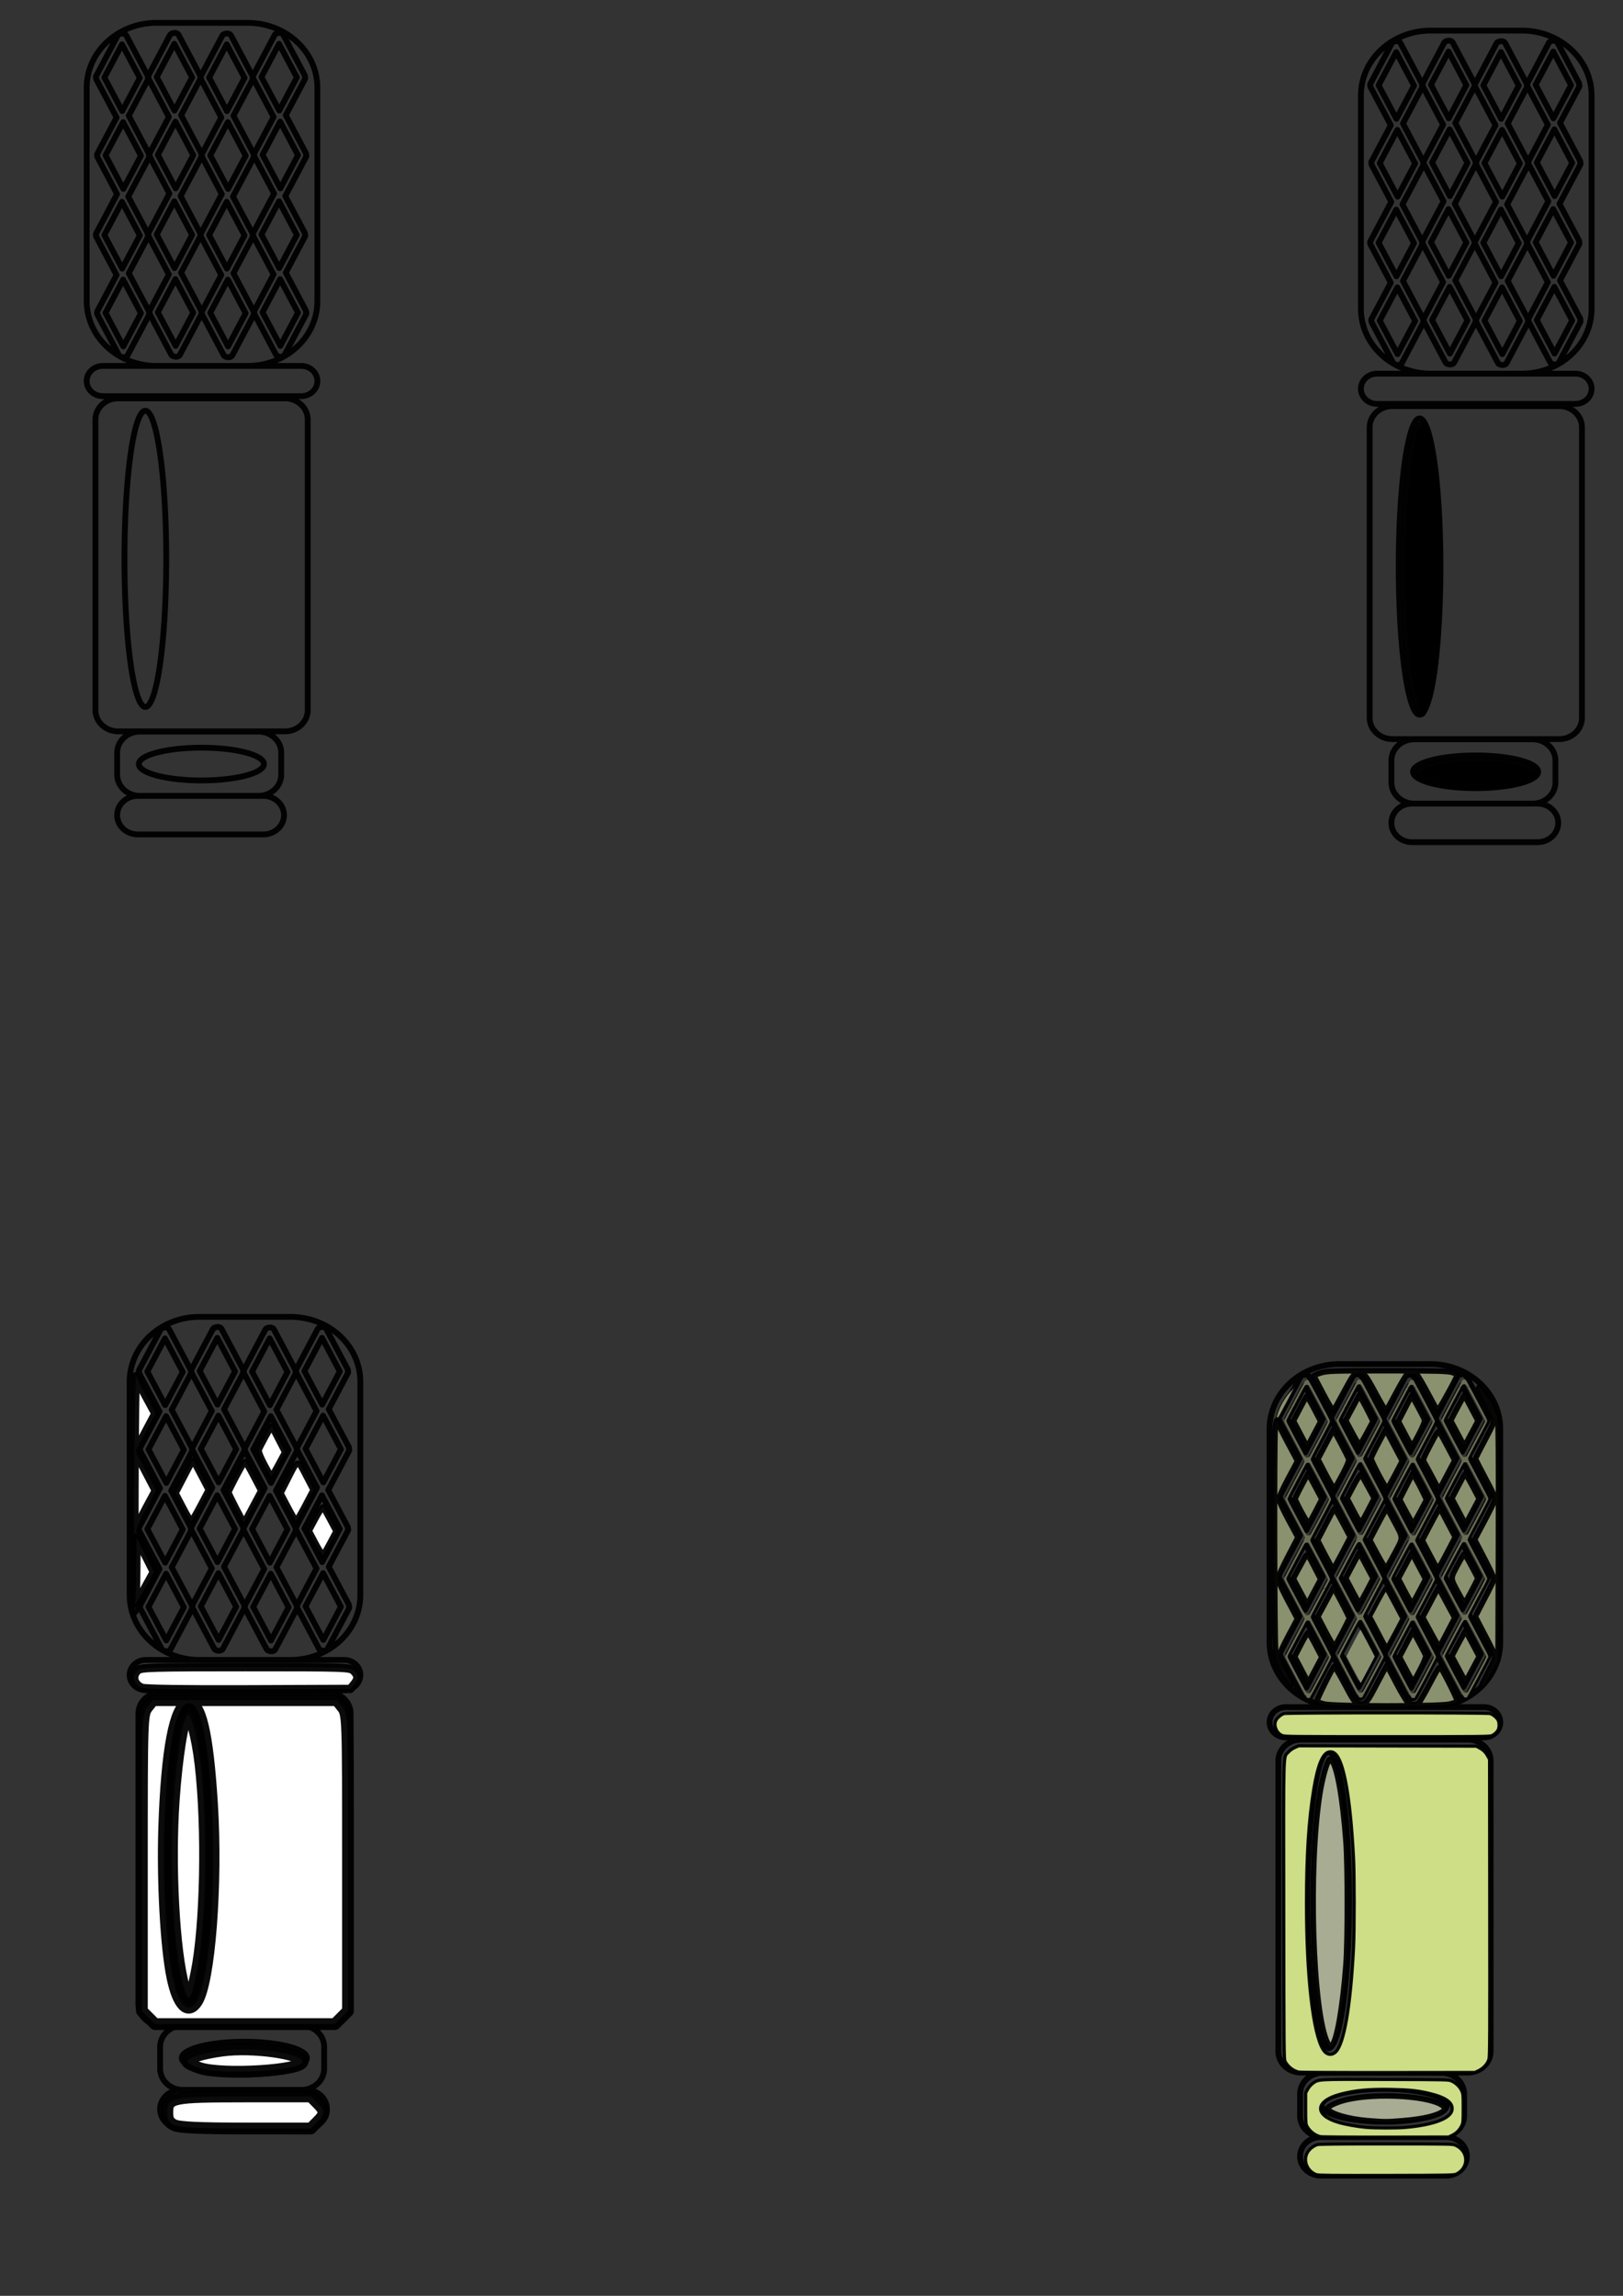 <?xml version="1.0" encoding="UTF-8" standalone="no"?>
<!-- Created with Inkscape (http://www.inkscape.org/) -->

<svg
   width="210mm"
   height="297mm"
   viewBox="0 0 210 297"
   version="1.1"
   id="svg5"
   inkscape:version="1.1.1 (3bf5ae0d25, 2021-09-20)"
   sodipodi:docname="mic 1 track icon svg.svg"
   xmlns:inkscape="http://www.inkscape.org/namespaces/inkscape"
   xmlns:sodipodi="http://sodipodi.sourceforge.net/DTD/sodipodi-0.dtd"
   xmlns="http://www.w3.org/2000/svg"
   xmlns:svg="http://www.w3.org/2000/svg">
  <rect x="0" y="0" width="210" height="297" fill="#333333" stroke="none"/>
  <sodipodi:namedview
     id="namedview7"
     pagecolor="#ffffff"
     bordercolor="#666666"
     borderopacity="1.0"
     inkscape:pageshadow="2"
     inkscape:pageopacity="0.0"
     inkscape:pagecheckerboard="0"
     inkscape:document-units="mm"
     showgrid="false"
     inkscape:zoom="1.5219183"
     inkscape:cx="325.90448"
     inkscape:cy="891.30933"
     inkscape:window-width="1680"
     inkscape:window-height="956"
     inkscape:window-x="-11"
     inkscape:window-y="-11"
     inkscape:window-maximized="1"
     inkscape:current-layer="layer1"
     showguides="true"
     inkscape:guide-bbox="true" />
  <defs
     id="defs2">
    <inkscape:path-effect
       effect="spiro"
       id="path-effect2988"
       is_visible="true"
       lpeversion="1" />
    <inkscape:path-effect
       effect="spiro"
       id="path-effect2902"
       is_visible="true"
       lpeversion="1" />
    <inkscape:path-effect
       effect="spiro"
       id="path-effect16418"
       is_visible="true"
       lpeversion="1" />
    <inkscape:path-effect
       effect="spiro"
       id="path-effect16414"
       is_visible="true"
       lpeversion="1" />
    <inkscape:path-effect
       effect="spiro"
       id="path-effect16286"
       is_visible="true"
       lpeversion="1" />
    <inkscape:path-effect
       effect="spiro"
       id="path-effect16147"
       is_visible="true"
       lpeversion="1" />
    <inkscape:path-effect
       effect="spiro"
       id="path-effect6914"
       is_visible="true"
       lpeversion="1" />
    <inkscape:path-effect
       effect="spiro"
       id="path-effect6218"
       is_visible="true"
       lpeversion="1" />
    <inkscape:path-effect
       effect="spiro"
       id="path-effect6048"
       is_visible="true"
       lpeversion="1" />
    <inkscape:path-effect
       effect="spiro"
       id="path-effect3630"
       is_visible="true"
       lpeversion="1" />
    <inkscape:path-effect
       effect="rough_hatches"
       id="path-effect2461"
       is_visible="true"
       lpeversion="1"
       direction="69.998,260.921 , 8.144,0"
       dist_rdm="6;1"
       growth="0"
       do_bend="true"
       bender="69.998,265.921 , 5,0"
       bottom_edge_variation="1.46;1"
       top_edge_variation="1.46;1"
       bottom_tgt_variation="0;1"
       top_tgt_variation="0;1"
       scale_bf="1"
       scale_bb="1"
       scale_tf="1"
       scale_tb="1"
       top_smth_variation="0;1"
       bottom_smth_variation="0;1"
       fat_output="true"
       stroke_width_top="1"
       stroke_width_bottom="1"
       front_thickness="1"
       back_thickness="0.25" />
    <inkscape:path-effect
       effect="skeletal"
       id="path-effect1945"
       is_visible="true"
       lpeversion="1"
       pattern="m 33.861,87.615 h 14.8 c 5.651,0 10.201,4.55 10.201,10.201 v 12.157 c 0,5.651 -4.55,10.201 -10.201,10.201 H 33.861 c -5.651,0 -10.201,-4.55 -10.201,-10.201 V 97.816 c 0,-5.651 4.55,-10.201 10.201,-10.201 z"
       copytype="repeated"
       prop_scale="1.28"
       scale_y_rel="false"
       spacing="2.6"
       normal_offset="0"
       tang_offset="0"
       prop_units="false"
       vertical_pattern="false"
       hide_knot="false"
       fuse_tolerance="0" />
    <inkscape:path-effect
       effect="skeletal"
       id="path-effect1762"
       is_visible="true"
       lpeversion="1"
       pattern="#rect1629"
       copytype="repeated"
       prop_scale="1"
       scale_y_rel="false"
       spacing="0"
       normal_offset="0"
       tang_offset="0"
       prop_units="false"
       vertical_pattern="false"
       hide_knot="false"
       fuse_tolerance="0" />
  </defs>
  <g
     inkscape:label="Layer 1"
     inkscape:groupmode="layer"
     id="layer1">
    <path
       style="fill:#917c6f;stroke:#000000;stroke-width:14.443;stroke-linecap:round;stroke-linejoin:round;stroke-opacity:0.955;paint-order:stroke markers fill"
       d=""
       id="path1102"
       transform="scale(0.265)" />
    <path
       style="fill:#917c6f;stroke:#000000;stroke-width:14.443;stroke-linecap:round;stroke-linejoin:round;stroke-opacity:0.955;paint-order:stroke markers fill"
       d=""
       id="path1570"
       transform="scale(0.265)" />
    <path
       style="fill:#000000;stroke:#000000;stroke-width:3.523;stroke-linecap:round;stroke-linejoin:round;stroke-opacity:0.955;paint-order:stroke markers fill"
       d=""
       id="path1632"
       transform="scale(0.265)" />
    <path
       style="fill:#000000;stroke:#000000;stroke-width:3.523;stroke-linecap:round;stroke-linejoin:round;stroke-opacity:0.955;paint-order:stroke markers fill"
       d=""
       id="path1827"
       transform="scale(0.265)" />
    <path
       style="fill:#000000;stroke:#000000;stroke-width:3.523;stroke-linecap:round;stroke-linejoin:round;stroke-opacity:0.955;paint-order:stroke markers fill"
       d=""
       id="path1866"
       transform="scale(0.265)" />
    <path
       style="fill:#000000;stroke:#000000;stroke-width:3.523;stroke-linecap:round;stroke-linejoin:round;stroke-opacity:0.955;paint-order:stroke markers fill"
       d=""
       id="path1983"
       transform="scale(0.265)" />
    <path
       style="fill:#000000;stroke:#000000;stroke-width:3.523;stroke-linecap:round;stroke-linejoin:round;stroke-opacity:0.955;paint-order:stroke markers fill"
       d=""
       id="path2061"
       transform="scale(0.265)" />
    <path
       style="fill:#000000;stroke:#000000;stroke-width:3.523;stroke-linecap:round;stroke-linejoin:round;stroke-opacity:0.955;paint-order:stroke markers fill"
       d=""
       id="path2100"
       transform="scale(0.265)" />
    <path
       style="fill:#000000;stroke:#000000;stroke-width:2.031;stroke-linecap:round;stroke-linejoin:round;stroke-opacity:0.955;paint-order:stroke markers fill"
       d=""
       id="path2139"
       transform="scale(0.265)" />
    <path
       style="fill:#000000;stroke:#000000;stroke-width:1.639;stroke-linecap:round;stroke-linejoin:round;stroke-opacity:0.955;paint-order:stroke markers fill"
       d=""
       id="path2334"
       transform="scale(0.265)" />
    <path
       style="fill:#000000;stroke:#000000;stroke-width:1.33;stroke-linecap:round;stroke-linejoin:round;stroke-opacity:0.955;paint-order:stroke markers fill"
       d=""
       id="path2412"
       transform="scale(0.265)" />
    <path
       style="fill:#784421;fill-opacity:1;stroke:#000000;stroke-width:2.824;stroke-linecap:round;stroke-linejoin:round;stroke-miterlimit:4;stroke-dasharray:none;stroke-opacity:0.955;paint-order:stroke markers fill"
       d=""
       id="path13776"
       transform="scale(0.265)" />
    <path
       style="fill:#784421;fill-opacity:1;stroke:#000000;stroke-width:0.997;stroke-linecap:round;stroke-linejoin:round;stroke-miterlimit:4;stroke-dasharray:none;stroke-opacity:0.955;paint-order:stroke markers fill"
       d=""
       id="path15410"
       transform="scale(0.265)" />
    <path
       style="fill:#784421;fill-opacity:1;stroke:#000000;stroke-width:0.657;stroke-linecap:round;stroke-linejoin:round;stroke-miterlimit:4;stroke-dasharray:none;stroke-opacity:0.955;paint-order:stroke markers fill"
       d=""
       id="path15449"
       transform="scale(0.265)" />
    <path
       style="fill:#000000;fill-opacity:1;stroke:#000000;stroke-width:0.465;stroke-linecap:round;stroke-linejoin:round;stroke-miterlimit:4;stroke-dasharray:none;stroke-opacity:0.955;paint-order:stroke markers fill"
       d=""
       id="path15679"
       transform="scale(0.265)" />
    <path
       style="fill:#000000;fill-opacity:1;stroke:#000000;stroke-width:0.465;stroke-linecap:round;stroke-linejoin:round;stroke-miterlimit:4;stroke-dasharray:none;stroke-opacity:0.955;paint-order:stroke markers fill"
       d=""
       id="path15718"
       transform="scale(0.265)" />
    <path
       style="fill:#000000;fill-opacity:1;stroke:#000000;stroke-width:0.465;stroke-linecap:round;stroke-linejoin:round;stroke-miterlimit:4;stroke-dasharray:none;stroke-opacity:0.955;paint-order:stroke markers fill"
       d=""
       id="path15991"
       transform="scale(0.265)" />
    <path
       style="fill:#000000;fill-opacity:1;stroke:#000000;stroke-width:0.465;stroke-linecap:round;stroke-linejoin:round;stroke-miterlimit:4;stroke-dasharray:none;stroke-opacity:0.955;paint-order:stroke markers fill"
       d=""
       id="path16030"
       transform="scale(0.265)" />
    <path
       id="path4200"
       style="fill:none;stroke:#000000;stroke-width:0.752;stroke-linecap:round;stroke-linejoin:round;stroke-opacity:0.955;paint-order:stroke markers fill"
       d="m 34.151,98.844 a 8.093,2.118 0 0 1 -8.093,2.118 8.093,2.118 0 0 1 -8.093,-2.118 8.093,2.118 0 0 1 8.093,-2.118 8.093,2.118 0 0 1 8.093,2.118 z M 21.511,72.296 A 2.702,19.16 0 0 1 18.809,91.456 2.702,19.16 0 0 1 16.106,72.296 2.702,19.16 0 0 1 18.809,53.136 2.702,19.16 0 0 1 21.511,72.296 Z m -3.667,30.662 h 16.217 c 1.486,0 2.683,1.113 2.683,2.495 0,1.382 -1.197,2.495 -2.683,2.495 H 17.844 c -1.486,0 -2.683,-1.113 -2.683,-2.495 0,-1.382 1.197,-2.495 2.683,-2.495 z m 0.275,-8.316 h 15.31 c 1.639,0 2.958,1.227 2.958,2.75 v 2.816 c 0,1.524 -1.319,2.75 -2.958,2.75 H 18.119 c -1.639,0 -2.958,-1.227 -2.958,-2.75 v -2.816 c 0,-1.524 1.319,-2.75 2.958,-2.75 z M 15.306,51.535 h 21.552 c 1.639,0 2.958,1.227 2.958,2.75 v 37.579 c 0,1.524 -1.319,2.75 -2.958,2.75 H 15.306 c -1.639,0 -2.958,-1.227 -2.958,-2.75 V 54.285 c 0,-1.524 1.319,-2.75 2.958,-2.75 z m -1.985,-4.199 h 25.642 c 1.166,0 2.104,0.873 2.104,1.957 0,1.084 -0.939,1.957 -2.104,1.957 H 13.321 c -1.166,0 -2.104,-0.873 -2.104,-1.957 0,-1.084 0.939,-1.957 2.104,-1.957 z M 22.594,4.261 c -0.063,4.494e-4 -0.126,0.009 -0.188,0.025 -0.016,0.004 -0.031,0.009 -0.046,0.014 -0.166,0.03 -0.31,0.116 -0.375,0.24 L 19.213,9.763 c -0.047,0.088 -0.044,0.18 -0.005,0.262 -0.011,0.061 -0.001,0.125 0.031,0.186 l 2.612,4.921 -2.492,4.695 c -0.047,0.088 -0.044,0.18 -0.005,0.262 -0.011,0.061 -0.001,0.125 0.031,0.186 l 2.53,4.767 -2.703,5.094 c -0.047,0.088 -0.044,0.18 -0.005,0.262 -0.011,0.061 -0.001,0.125 0.031,0.186 l 2.612,4.921 -2.492,4.695 c -0.047,0.088 -0.044,0.18 -0.005,0.262 -0.011,0.061 -0.001,0.125 0.031,0.186 l 2.771,5.222 c 0.066,0.124 0.209,0.21 0.375,0.24 0.015,0.005 0.03,0.01 0.046,0.014 0.062,0.017 0.126,0.025 0.188,0.025 0.223,0.002 0.434,-0.094 0.517,-0.252 l 2.771,-5.222 c 0.051,-0.095 0.045,-0.196 -0.004,-0.283 0.021,-0.071 0.016,-0.147 -0.023,-0.22 l -2.597,-4.894 2.477,-4.668 c 0.051,-0.095 0.045,-0.196 -0.004,-0.283 0.021,-0.071 0.016,-0.147 -0.023,-0.22 L 23.367,25.37 26.055,20.303 c 0.051,-0.095 0.045,-0.196 -0.004,-0.283 0.021,-0.071 0.016,-0.147 -0.023,-0.22 l -2.597,-4.894 2.477,-4.668 c 0.051,-0.095 0.045,-0.196 -0.004,-0.283 0.021,-0.071 0.016,-0.147 -0.023,-0.22 L 23.11,4.513 C 23.027,4.355 22.816,4.259 22.593,4.261 Z m 13.55,0 c -0.062,4.494e-4 -0.126,0.009 -0.188,0.025 -0.016,0.004 -0.031,0.009 -0.046,0.014 -0.166,0.03 -0.31,0.116 -0.375,0.24 L 32.763,9.763 c -0.047,0.088 -0.044,0.18 -0.005,0.262 -0.011,0.061 -0.001,0.125 0.031,0.186 l 2.612,4.921 -2.492,4.695 c -0.047,0.088 -0.044,0.18 -0.005,0.262 -0.011,0.061 -0.001,0.125 0.031,0.186 l 2.53,4.767 -2.703,5.094 c -0.047,0.088 -0.044,0.18 -0.005,0.262 -0.011,0.061 -0.001,0.125 0.031,0.186 l 2.612,4.921 -2.492,4.695 c -0.047,0.088 -0.044,0.18 -0.005,0.262 -0.011,0.061 -0.001,0.125 0.031,0.186 l 2.771,5.222 c 0.066,0.124 0.209,0.21 0.375,0.24 0.015,0.005 0.03,0.01 0.046,0.014 0.062,0.017 0.126,0.025 0.188,0.025 0.223,0.002 0.434,-0.094 0.517,-0.252 l 2.771,-5.222 c 0.051,-0.095 0.045,-0.196 -0.004,-0.283 0.021,-0.071 0.016,-0.147 -0.023,-0.22 l -2.597,-4.894 2.477,-4.668 c 0.051,-0.095 0.045,-0.196 -0.004,-0.283 0.021,-0.071 0.016,-0.147 -0.023,-0.22 l -2.515,-4.74 2.689,-5.066 c 0.051,-0.095 0.045,-0.196 -0.004,-0.283 0.021,-0.071 0.016,-0.147 -0.023,-0.22 l -2.597,-4.894 2.477,-4.668 c 0.051,-0.095 0.045,-0.196 -0.004,-0.283 0.021,-0.071 0.016,-0.147 -0.023,-0.22 L 36.66,4.513 C 36.576,4.355 36.366,4.259 36.142,4.261 Z m -20.318,0.069 c -0.062,4.494e-4 -0.126,0.009 -0.188,0.025 -0.016,0.004 -0.031,0.009 -0.046,0.014 -0.166,0.03 -0.31,0.116 -0.375,0.24 L 12.445,9.832 c -0.047,0.088 -0.044,0.18 -0.005,0.262 -0.011,0.061 -0.001,0.125 0.031,0.186 l 2.612,4.921 -2.492,4.695 c -0.047,0.088 -0.044,0.18 -0.005,0.262 -0.011,0.061 -0.001,0.125 0.031,0.186 l 2.53,4.767 -2.703,5.094 c -0.047,0.088 -0.044,0.18 -0.005,0.262 -0.011,0.061 -0.001,0.125 0.031,0.186 l 2.612,4.921 -2.492,4.695 c -0.047,0.088 -0.044,0.18 -0.005,0.262 -0.011,0.061 -0.001,0.125 0.031,0.186 l 2.771,5.222 c 0.066,0.124 0.209,0.21 0.375,0.24 0.015,0.005 0.03,0.01 0.046,0.014 0.062,0.017 0.126,0.025 0.188,0.025 0.223,0.002 0.434,-0.094 0.517,-0.252 l 2.771,-5.222 c 0.051,-0.095 0.045,-0.196 -0.004,-0.283 0.021,-0.071 0.016,-0.147 -0.023,-0.22 l -2.597,-4.894 2.477,-4.668 c 0.051,-0.095 0.045,-0.196 -0.004,-0.283 0.021,-0.071 0.016,-0.147 -0.023,-0.22 l -2.515,-4.74 2.689,-5.066 c 0.051,-0.095 0.045,-0.196 -0.004,-0.283 0.021,-0.071 0.016,-0.147 -0.023,-0.22 l -2.597,-4.894 2.477,-4.668 c 0.051,-0.095 0.045,-0.196 -0.004,-0.283 0.021,-0.071 0.016,-0.147 -0.023,-0.22 l -2.771,-5.222 C 16.26,4.425 16.05,4.329 15.826,4.331 Z m 13.55,0 c -0.063,4.494e-4 -0.126,0.009 -0.188,0.025 -0.016,0.004 -0.031,0.009 -0.046,0.014 -0.166,0.03 -0.31,0.116 -0.375,0.24 L 25.995,9.832 c -0.047,0.088 -0.044,0.18 -0.005,0.262 -0.011,0.061 -0.001,0.125 0.031,0.186 l 2.612,4.921 -2.492,4.695 c -0.047,0.088 -0.044,0.18 -0.005,0.262 -0.011,0.061 -0.001,0.125 0.031,0.186 l 2.53,4.767 -2.703,5.094 c -0.047,0.088 -0.044,0.18 -0.005,0.262 -0.011,0.061 -0.001,0.125 0.031,0.186 l 2.612,4.921 -2.492,4.695 c -0.047,0.088 -0.044,0.18 -0.005,0.262 -0.011,0.061 -0.001,0.125 0.031,0.186 l 2.771,5.222 c 0.066,0.124 0.209,0.21 0.375,0.24 0.015,0.005 0.03,0.01 0.046,0.014 0.062,0.017 0.126,0.025 0.188,0.025 0.223,0.002 0.434,-0.094 0.517,-0.252 l 2.771,-5.222 c 0.051,-0.095 0.045,-0.196 -0.004,-0.283 0.021,-0.071 0.016,-0.147 -0.023,-0.22 l -2.597,-4.894 2.477,-4.668 c 0.051,-0.095 0.045,-0.196 -0.004,-0.283 0.021,-0.071 0.016,-0.147 -0.023,-0.22 l -2.515,-4.74 2.689,-5.066 c 0.051,-0.095 0.045,-0.196 -0.004,-0.283 0.021,-0.071 0.016,-0.147 -0.023,-0.22 l -2.597,-4.894 2.477,-4.668 c 0.051,-0.095 0.045,-0.196 -0.004,-0.283 0.021,-0.071 0.016,-0.147 -0.023,-0.22 L 29.892,4.583 C 29.808,4.425 29.598,4.329 29.375,4.331 Z m -6.821,1.34 2.304,4.341 c 1.33e-4,2.91e-4 2.61e-4,5.82e-4 5.17e-4,8.32e-4 l -2.278,4.292 -2.304,-4.342 z m 13.55,0 2.304,4.341 c 1.28e-4,2.91e-4 2.62e-4,5.82e-4 3.47e-4,8.32e-4 l -2.277,4.292 -2.304,-4.342 z m -20.318,0.069 2.304,4.341 c 1.34e-4,2.92e-4 2.63e-4,5.75e-4 5.17e-4,8.33e-4 l -2.278,4.292 -2.304,-4.342 z m 13.55,0 2.304,4.341 c 1.33e-4,2.92e-4 2.73e-4,5.75e-4 5.52e-4,8.33e-4 L 29.364,14.373 27.06,10.031 Z m -6.636,9.996 2.304,4.341 c 1.33e-4,2.58e-4 2.61e-4,5.08e-4 5.16e-4,7.99e-4 l -2.277,4.292 -2.304,-4.342 z m 13.55,0 2.304,4.341 c 1.34e-4,2.58e-4 2.61e-4,5.08e-4 3.46e-4,7.99e-4 l -2.278,4.292 -2.304,-4.342 z m -20.318,0.069 2.304,4.341 c 1.34e-4,2.66e-4 2.62e-4,5.41e-4 5.17e-4,7.99e-4 l -2.278,4.292 -2.304,-4.342 z m 13.55,0 2.304,4.341 c 1.28e-4,2.66e-4 2.68e-4,5.41e-4 5.53e-4,7.99e-4 L 29.511,24.438 27.207,20.096 Z m -6.929,10.24 2.304,4.341 c 1.33e-4,2.67e-4 2.61e-4,6.41e-4 5.17e-4,8.33e-4 l -2.278,4.292 -2.304,-4.342 z m 13.55,0 2.304,4.341 c 1.28e-4,2.67e-4 2.62e-4,6.41e-4 3.47e-4,8.33e-4 l -2.278,4.292 -2.304,-4.342 z m -20.318,0.069 2.304,4.341 c 1.34e-4,2.66e-4 2.63e-4,6.4e-4 5.17e-4,8.32e-4 l -2.278,4.292 -2.304,-4.342 z m 13.55,0 2.304,4.341 c 1.33e-4,2.66e-4 2.73e-4,6.4e-4 5.52e-4,8.32e-4 l -2.278,4.292 -2.304,-4.342 z m -6.636,9.996 2.304,4.341 c 1.33e-4,2.67e-4 2.61e-4,6.41e-4 5.16e-4,8.33e-4 l -2.277,4.292 -2.304,-4.342 z m 13.55,0 2.304,4.341 c 1.34e-4,2.67e-4 2.61e-4,6.41e-4 3.46e-4,8.33e-4 l -2.278,4.292 -2.304,-4.342 z m -20.318,0.069 2.304,4.341 c 1.34e-4,2.58e-4 2.62e-4,6.4e-4 5.17e-4,8.32e-4 l -2.278,4.292 -2.304,-4.342 z m 13.55,0 2.304,4.341 c 1.28e-4,2.58e-4 2.68e-4,6.4e-4 5.53e-4,8.32e-4 l -2.278,4.292 -2.304,-4.342 z M 20.259,2.956 h 11.764 c 5.01,0 9.043,3.75 9.043,8.409 v 27.562 c 0,4.659 -4.033,8.409 -9.043,8.409 H 20.259 c -5.01,0 -9.043,-3.75 -9.043,-8.409 V 11.365 c 0,-4.659 4.033,-8.409 9.043,-8.409 z" />
    <path
       id="path4304"
       style="fill:none;stroke:#000000;stroke-width:0.752;stroke-linecap:round;stroke-linejoin:round;stroke-opacity:0.955;paint-order:stroke markers fill"
       d="m 199.023,99.845 a 8.093,2.118 0 0 1 -8.093,2.118 8.093,2.118 0 0 1 -8.093,-2.118 8.093,2.118 0 0 1 8.093,-2.118 8.093,2.118 0 0 1 8.093,2.118 z M 186.383,73.298 a 2.702,19.16 0 0 1 -2.702,19.16 2.702,19.16 0 0 1 -2.702,-19.16 2.702,19.16 0 0 1 2.702,-19.16 2.702,19.16 0 0 1 2.702,19.16 z m -3.667,30.662 h 16.217 c 1.486,0 2.683,1.113 2.683,2.495 0,1.382 -1.197,2.495 -2.683,2.495 h -16.217 c -1.486,0 -2.683,-1.113 -2.683,-2.495 0,-1.382 1.197,-2.495 2.683,-2.495 z m 0.275,-8.316 h 15.31 c 1.639,0 2.958,1.227 2.958,2.75 v 2.816 c 0,1.524 -1.319,2.75 -2.958,2.75 h -15.31 c -1.639,0 -2.958,-1.227 -2.958,-2.75 v -2.816 c 0,-1.524 1.319,-2.75 2.958,-2.75 z M 180.178,52.537 h 21.552 c 1.639,0 2.958,1.227 2.958,2.75 v 37.579 c 0,1.524 -1.319,2.75 -2.958,2.75 h -21.552 c -1.639,0 -2.958,-1.227 -2.958,-2.75 V 55.287 c 0,-1.524 1.319,-2.75 2.958,-2.75 z m -1.986,-4.199 h 25.642 c 1.166,0 2.104,0.873 2.104,1.957 0,1.084 -0.939,1.957 -2.104,1.957 h -25.642 c -1.166,0 -2.104,-0.873 -2.104,-1.957 0,-1.084 0.939,-1.957 2.104,-1.957 z m 9.273,-43.075 c -0.062,4.49e-4 -0.126,0.009 -0.188,0.025 -0.016,0.004 -0.031,0.009 -0.046,0.014 -0.166,0.03 -0.31,0.116 -0.375,0.24 l -2.771,5.222 c -0.047,0.088 -0.044,0.18 -0.005,0.262 -0.011,0.061 -0.001,0.125 0.031,0.186 l 2.612,4.921 -2.492,4.695 c -0.047,0.088 -0.044,0.18 -0.005,0.262 -0.011,0.061 -10e-4,0.125 0.031,0.186 l 2.53,4.767 -2.703,5.094 c -0.047,0.088 -0.044,0.18 -0.005,0.262 -0.011,0.061 -0.001,0.125 0.031,0.186 l 2.612,4.921 -2.492,4.695 c -0.047,0.088 -0.044,0.18 -0.005,0.262 -0.011,0.061 -10e-4,0.125 0.031,0.186 l 2.771,5.222 c 0.066,0.124 0.209,0.21 0.375,0.24 0.015,0.005 0.03,0.01 0.046,0.014 0.062,0.017 0.126,0.025 0.188,0.025 0.223,0.002 0.434,-0.094 0.517,-0.252 l 2.771,-5.222 c 0.051,-0.095 0.045,-0.196 -0.004,-0.283 0.021,-0.071 0.016,-0.147 -0.023,-0.22 l -2.597,-4.894 2.477,-4.668 c 0.051,-0.095 0.045,-0.196 -0.004,-0.283 0.021,-0.071 0.016,-0.147 -0.023,-0.22 l -2.515,-4.74 2.689,-5.066 c 0.051,-0.095 0.045,-0.196 -0.004,-0.283 0.021,-0.071 0.016,-0.147 -0.023,-0.22 l -2.597,-4.894 2.477,-4.668 c 0.051,-0.095 0.045,-0.196 -0.004,-0.283 0.021,-0.071 0.016,-0.147 -0.023,-0.22 l -2.771,-5.222 c -0.084,-0.158 -0.294,-0.254 -0.517,-0.252 z m 13.55,0 c -0.062,4.49e-4 -0.126,0.009 -0.188,0.025 -0.016,0.004 -0.031,0.009 -0.046,0.014 -0.166,0.03 -0.31,0.116 -0.375,0.24 l -2.771,5.222 c -0.047,0.088 -0.044,0.18 -0.005,0.262 -0.011,0.061 -0.001,0.125 0.031,0.186 l 2.612,4.921 -2.492,4.695 c -0.047,0.088 -0.044,0.18 -0.005,0.262 -0.011,0.061 -10e-4,0.125 0.031,0.186 l 2.53,4.767 -2.703,5.094 c -0.047,0.088 -0.044,0.18 -0.005,0.262 -0.011,0.061 -0.001,0.125 0.031,0.186 l 2.612,4.921 -2.492,4.695 c -0.047,0.088 -0.044,0.18 -0.005,0.262 -0.011,0.061 -0.001,0.125 0.031,0.186 l 2.771,5.222 c 0.066,0.124 0.209,0.21 0.375,0.24 0.015,0.005 0.03,0.01 0.046,0.014 0.062,0.017 0.126,0.025 0.188,0.025 0.223,0.002 0.434,-0.094 0.517,-0.252 l 2.771,-5.222 c 0.051,-0.095 0.045,-0.196 -0.004,-0.283 0.021,-0.071 0.016,-0.147 -0.023,-0.22 l -2.597,-4.894 2.477,-4.668 c 0.051,-0.095 0.045,-0.196 -0.004,-0.283 0.021,-0.071 0.016,-0.147 -0.023,-0.22 l -2.515,-4.74 2.689,-5.066 c 0.051,-0.095 0.045,-0.196 -0.004,-0.283 0.021,-0.071 0.016,-0.147 -0.023,-0.22 l -2.597,-4.894 2.477,-4.668 c 0.051,-0.095 0.045,-0.196 -0.004,-0.283 0.021,-0.071 0.016,-0.147 -0.023,-0.22 l -2.772,-5.222 c -0.084,-0.158 -0.294,-0.254 -0.517,-0.252 z m -20.318,0.069 c -0.062,4.49e-4 -0.126,0.009 -0.188,0.025 -0.016,0.004 -0.031,0.009 -0.046,0.014 -0.166,0.03 -0.31,0.116 -0.375,0.24 l -2.771,5.222 c -0.047,0.088 -0.044,0.18 -0.005,0.262 -0.011,0.061 -0.001,0.125 0.031,0.186 l 2.612,4.921 -2.492,4.695 c -0.047,0.088 -0.044,0.18 -0.005,0.262 -0.011,0.061 -0.001,0.125 0.031,0.186 l 2.53,4.767 -2.703,5.094 c -0.047,0.088 -0.044,0.18 -0.005,0.262 -0.011,0.061 -0.001,0.125 0.031,0.186 l 2.612,4.921 -2.492,4.695 c -0.047,0.088 -0.044,0.18 -0.005,0.262 -0.011,0.061 -0.001,0.125 0.031,0.186 l 2.771,5.222 c 0.066,0.124 0.209,0.21 0.375,0.24 0.015,0.005 0.03,0.01 0.046,0.014 0.062,0.017 0.126,0.025 0.188,0.025 0.223,0.002 0.434,-0.094 0.517,-0.252 l 2.771,-5.222 c 0.051,-0.095 0.045,-0.196 -0.004,-0.283 0.021,-0.071 0.016,-0.147 -0.023,-0.22 l -2.597,-4.894 2.477,-4.668 c 0.051,-0.095 0.045,-0.196 -0.004,-0.283 0.021,-0.071 0.016,-0.147 -0.023,-0.22 l -2.515,-4.74 2.689,-5.066 c 0.051,-0.095 0.045,-0.196 -0.004,-0.283 0.021,-0.071 0.016,-0.147 -0.023,-0.22 l -2.597,-4.894 2.477,-4.668 c 0.051,-0.095 0.045,-0.196 -0.004,-0.283 0.021,-0.071 0.016,-0.147 -0.023,-0.22 l -2.771,-5.222 c -0.084,-0.158 -0.294,-0.254 -0.517,-0.252 z m 13.55,0 c -0.062,4.49e-4 -0.126,0.009 -0.188,0.025 -0.016,0.004 -0.031,0.009 -0.046,0.014 -0.166,0.03 -0.31,0.116 -0.375,0.24 l -2.771,5.222 c -0.047,0.088 -0.044,0.18 -0.005,0.262 -0.011,0.061 -10e-4,0.125 0.031,0.186 l 2.612,4.921 -2.492,4.695 c -0.047,0.088 -0.044,0.18 -0.005,0.262 -0.011,0.061 -0.001,0.125 0.031,0.186 l 2.53,4.767 -2.703,5.094 c -0.047,0.088 -0.044,0.18 -0.005,0.262 -0.011,0.061 -0.001,0.125 0.031,0.186 l 2.612,4.921 -2.492,4.695 c -0.047,0.088 -0.044,0.18 -0.005,0.262 -0.011,0.061 -0.001,0.125 0.031,0.186 l 2.771,5.222 c 0.066,0.124 0.209,0.21 0.375,0.24 0.015,0.005 0.03,0.01 0.046,0.014 0.062,0.017 0.126,0.025 0.188,0.025 0.223,0.002 0.434,-0.094 0.517,-0.252 l 2.771,-5.222 c 0.051,-0.095 0.045,-0.196 -0.004,-0.283 0.021,-0.071 0.016,-0.147 -0.023,-0.22 l -2.597,-4.894 2.477,-4.668 c 0.051,-0.095 0.045,-0.196 -0.004,-0.283 0.021,-0.071 0.016,-0.147 -0.023,-0.22 l -2.515,-4.74 2.689,-5.066 c 0.051,-0.095 0.045,-0.196 -0.004,-0.283 0.021,-0.071 0.016,-0.147 -0.023,-0.22 l -2.597,-4.894 2.477,-4.668 c 0.051,-0.095 0.045,-0.196 -0.004,-0.283 0.021,-0.071 0.016,-0.147 -0.023,-0.22 l -2.771,-5.222 c -0.084,-0.158 -0.294,-0.254 -0.517,-0.252 z m -6.821,1.34 2.304,4.341 c 1.3e-4,2.91e-4 2.6e-4,5.82e-4 5.2e-4,8.32e-4 l -2.277,4.292 -2.304,-4.342 z m 13.55,0 2.304,4.341 c 1.3e-4,2.91e-4 2.6e-4,5.82e-4 3.5e-4,8.32e-4 l -2.278,4.292 -2.304,-4.342 z m -20.318,0.069 2.304,4.341 c 1.4e-4,2.92e-4 2.6e-4,5.75e-4 5.2e-4,8.33e-4 l -2.278,4.292 -2.304,-4.342 z m 13.55,0 2.304,4.341 c 1.4e-4,2.92e-4 2.8e-4,5.75e-4 5.6e-4,8.33e-4 l -2.277,4.292 -2.304,-4.342 z m -6.636,9.996 2.304,4.341 c 1.3e-4,2.58e-4 2.6e-4,5.08e-4 5.1e-4,7.99e-4 l -2.277,4.292 -2.304,-4.342 z m 13.55,0 2.304,4.341 c 1.4e-4,2.58e-4 2.6e-4,5.08e-4 3.5e-4,7.99e-4 l -2.278,4.292 -2.304,-4.342 z m -20.318,0.069 2.304,4.341 c 1.3e-4,2.66e-4 2.6e-4,5.41e-4 5.1e-4,7.99e-4 l -2.278,4.292 -2.304,-4.342 z m 13.55,0 2.304,4.341 c 1.3e-4,2.66e-4 2.7e-4,5.41e-4 5.6e-4,7.99e-4 l -2.278,4.292 -2.304,-4.342 z m -6.929,10.24 2.304,4.341 c 1.3e-4,2.67e-4 2.6e-4,6.41e-4 5.2e-4,8.33e-4 l -2.277,4.292 -2.304,-4.342 z m 13.55,0 2.304,4.341 c 1.3e-4,2.67e-4 2.6e-4,6.41e-4 3.5e-4,8.33e-4 l -2.278,4.292 -2.304,-4.342 z m -20.318,0.069 2.304,4.341 c 1.4e-4,2.66e-4 2.6e-4,6.4e-4 5.2e-4,8.32e-4 l -2.278,4.292 -2.304,-4.342 z m 13.55,0 2.304,4.341 c 1.4e-4,2.66e-4 2.8e-4,6.4e-4 5.6e-4,8.32e-4 l -2.278,4.292 -2.304,-4.342 z m -6.636,9.996 2.304,4.341 c 1.3e-4,2.67e-4 2.6e-4,6.41e-4 5.1e-4,8.33e-4 l -2.277,4.292 -2.304,-4.342 z m 13.55,0 2.304,4.341 c 1.4e-4,2.67e-4 2.6e-4,6.41e-4 3.5e-4,8.33e-4 l -2.278,4.292 -2.304,-4.342 z m -20.318,0.069 2.304,4.341 c 1.3e-4,2.58e-4 2.6e-4,6.4e-4 5.1e-4,8.32e-4 l -2.277,4.292 -2.304,-4.342 z m 13.55,0 2.304,4.341 c 1.3e-4,2.58e-4 2.7e-4,6.4e-4 5.6e-4,8.32e-4 l -2.278,4.292 -2.304,-4.342 z M 185.131,3.958 h 11.764 c 5.01,0 9.043,3.75 9.043,8.409 V 39.928 c 0,4.659 -4.033,8.409 -9.043,8.409 h -11.764 c -5.01,0 -9.043,-3.75 -9.043,-8.409 V 12.367 c 0,-4.659 4.033,-8.409 9.043,-8.409 z" />
    <path
       style="fill:#676c53;fill-opacity:1;stroke:none;stroke-width:0.509;stroke-linecap:round;stroke-linejoin:round;stroke-miterlimit:4;stroke-dasharray:none;stroke-opacity:0.955;paint-order:stroke markers fill"
       d=""
       id="path13676"
       transform="scale(0.265)" />
    <g
       id="g15789">
      <path
         id="path4308"
         style="fill:none;stroke:#000000;stroke-width:0.752;stroke-linecap:round;stroke-linejoin:round;stroke-opacity:0.955;paint-order:stroke markers fill"
         d="m 187.207,272.353 a 8.093,2.118 0 0 1 -8.093,2.118 8.093,2.118 0 0 1 -8.093,-2.118 8.093,2.118 0 0 1 8.093,-2.118 8.093,2.118 0 0 1 8.093,2.118 z m -12.64,-26.548 a 2.702,19.16 0 0 1 -2.702,19.16 2.702,19.16 0 0 1 -2.702,-19.16 2.702,19.16 0 0 1 2.702,-19.16 2.702,19.16 0 0 1 2.702,19.16 z m -3.667,30.662 h 16.217 c 1.486,0 2.683,1.113 2.683,2.495 0,1.382 -1.197,2.495 -2.683,2.495 h -16.217 c -1.486,0 -2.683,-1.113 -2.683,-2.495 0,-1.382 1.197,-2.495 2.683,-2.495 z m 0.275,-8.316 h 15.31 c 1.639,0 2.958,1.227 2.958,2.75 v 2.816 c 0,1.524 -1.319,2.75 -2.958,2.75 h -15.31 c -1.639,0 -2.958,-1.227 -2.958,-2.75 v -2.816 c 0,-1.524 1.319,-2.75 2.958,-2.75 z m -2.813,-43.107 h 21.552 c 1.639,0 2.958,1.227 2.958,2.75 v 37.579 c 0,1.524 -1.319,2.75 -2.958,2.75 h -21.552 c -1.639,0 -2.958,-1.227 -2.958,-2.75 v -37.579 c 0,-1.524 1.319,-2.75 2.958,-2.75 z m -1.986,-4.199 h 25.642 c 1.166,0 2.104,0.873 2.104,1.957 0,1.084 -0.939,1.957 -2.104,1.957 h -25.642 c -1.166,0 -2.104,-0.873 -2.104,-1.957 0,-1.084 0.939,-1.957 2.104,-1.957 z m 9.273,-43.075 c -0.062,4.5e-4 -0.126,0.009 -0.188,0.025 -0.016,0.004 -0.031,0.009 -0.046,0.014 -0.166,0.03 -0.31,0.116 -0.375,0.24 l -2.771,5.222 c -0.047,0.088 -0.044,0.18 -0.005,0.262 -0.011,0.061 -0.001,0.125 0.031,0.186 l 2.612,4.921 -2.492,4.695 c -0.047,0.088 -0.044,0.18 -0.005,0.262 -0.011,0.061 -0.001,0.125 0.031,0.186 l 2.53,4.767 -2.703,5.094 c -0.047,0.088 -0.044,0.18 -0.005,0.262 -0.011,0.061 -10e-4,0.125 0.031,0.186 l 2.612,4.921 -2.492,4.695 c -0.047,0.088 -0.044,0.18 -0.005,0.262 -0.011,0.061 -0.001,0.125 0.031,0.186 l 2.771,5.222 c 0.066,0.124 0.209,0.21 0.375,0.24 0.015,0.005 0.03,0.01 0.046,0.014 0.062,0.017 0.126,0.025 0.188,0.025 0.223,0.002 0.434,-0.094 0.517,-0.252 l 2.771,-5.222 c 0.051,-0.096 0.045,-0.196 -0.004,-0.283 0.021,-0.071 0.016,-0.147 -0.023,-0.22 l -2.597,-4.894 2.477,-4.668 c 0.051,-0.096 0.045,-0.196 -0.004,-0.283 0.021,-0.071 0.016,-0.147 -0.023,-0.22 l -2.515,-4.74 2.689,-5.066 c 0.051,-0.096 0.045,-0.196 -0.004,-0.283 0.021,-0.071 0.016,-0.147 -0.023,-0.22 l -2.597,-4.894 2.477,-4.668 c 0.051,-0.096 0.045,-0.196 -0.004,-0.283 0.021,-0.071 0.016,-0.147 -0.023,-0.22 l -2.771,-5.222 c -0.084,-0.158 -0.294,-0.254 -0.517,-0.252 z m 13.55,0 c -0.062,4.5e-4 -0.126,0.009 -0.188,0.025 -0.016,0.004 -0.031,0.009 -0.046,0.014 -0.166,0.03 -0.31,0.116 -0.375,0.24 l -2.771,5.222 c -0.047,0.088 -0.044,0.18 -0.005,0.262 -0.011,0.061 -10e-4,0.125 0.031,0.186 l 2.612,4.921 -2.492,4.695 c -0.047,0.088 -0.044,0.18 -0.005,0.262 -0.011,0.061 -0.001,0.125 0.031,0.186 l 2.53,4.767 -2.703,5.094 c -0.047,0.088 -0.044,0.18 -0.005,0.262 -0.011,0.061 -10e-4,0.125 0.031,0.186 l 2.612,4.921 -2.492,4.695 c -0.047,0.088 -0.044,0.18 -0.005,0.262 -0.011,0.061 -0.001,0.125 0.031,0.186 l 2.771,5.222 c 0.066,0.124 0.209,0.21 0.375,0.24 0.015,0.005 0.03,0.01 0.046,0.014 0.062,0.017 0.126,0.025 0.188,0.025 0.223,0.002 0.434,-0.094 0.517,-0.252 l 2.771,-5.222 c 0.051,-0.096 0.045,-0.196 -0.004,-0.283 0.021,-0.071 0.016,-0.147 -0.023,-0.22 l -2.597,-4.894 2.477,-4.668 c 0.051,-0.096 0.045,-0.196 -0.004,-0.283 0.021,-0.071 0.016,-0.147 -0.023,-0.22 l -2.515,-4.74 2.689,-5.066 c 0.051,-0.096 0.045,-0.196 -0.004,-0.283 0.021,-0.071 0.016,-0.147 -0.023,-0.22 l -2.597,-4.894 2.477,-4.668 c 0.051,-0.096 0.045,-0.196 -0.004,-0.283 0.021,-0.071 0.016,-0.147 -0.023,-0.22 l -2.772,-5.222 c -0.084,-0.158 -0.294,-0.254 -0.517,-0.252 z m -20.318,0.07 c -0.062,4.5e-4 -0.126,0.009 -0.188,0.025 -0.016,0.004 -0.031,0.009 -0.046,0.014 -0.166,0.03 -0.31,0.116 -0.375,0.24 l -2.771,5.222 c -0.047,0.088 -0.044,0.18 -0.005,0.262 -0.011,0.061 -0.001,0.125 0.031,0.186 l 2.612,4.921 -2.492,4.695 c -0.047,0.088 -0.044,0.18 -0.005,0.262 -0.011,0.061 -0.001,0.125 0.031,0.186 l 2.53,4.767 -2.703,5.094 c -0.047,0.088 -0.044,0.18 -0.005,0.262 -0.011,0.061 -0.001,0.125 0.031,0.186 l 2.612,4.921 -2.492,4.695 c -0.047,0.088 -0.044,0.18 -0.005,0.262 -0.011,0.061 -10e-4,0.125 0.031,0.186 l 2.771,5.222 c 0.066,0.124 0.209,0.21 0.375,0.24 0.015,0.005 0.03,0.01 0.046,0.014 0.062,0.017 0.126,0.025 0.188,0.025 0.223,0.002 0.434,-0.094 0.517,-0.252 l 2.771,-5.222 c 0.051,-0.096 0.045,-0.196 -0.004,-0.283 0.021,-0.071 0.016,-0.147 -0.023,-0.22 l -2.597,-4.894 2.477,-4.668 c 0.051,-0.096 0.045,-0.196 -0.004,-0.283 0.021,-0.071 0.016,-0.147 -0.023,-0.22 l -2.515,-4.74 2.689,-5.066 c 0.051,-0.096 0.045,-0.196 -0.004,-0.283 0.021,-0.071 0.016,-0.147 -0.023,-0.22 l -2.597,-4.894 2.477,-4.668 c 0.051,-0.096 0.045,-0.196 -0.004,-0.283 0.021,-0.071 0.016,-0.147 -0.023,-0.22 l -2.771,-5.222 c -0.084,-0.158 -0.294,-0.254 -0.517,-0.252 z m 13.55,0 c -0.062,4.5e-4 -0.126,0.009 -0.188,0.025 -0.016,0.004 -0.031,0.009 -0.046,0.014 -0.166,0.03 -0.31,0.116 -0.375,0.24 l -2.771,5.222 c -0.047,0.088 -0.044,0.18 -0.005,0.262 -0.011,0.061 -0.001,0.125 0.031,0.186 l 2.612,4.921 -2.492,4.695 c -0.047,0.088 -0.044,0.18 -0.005,0.262 -0.011,0.061 -0.001,0.125 0.031,0.186 l 2.53,4.767 -2.703,5.094 c -0.047,0.088 -0.044,0.18 -0.005,0.262 -0.011,0.061 -0.001,0.125 0.031,0.186 l 2.612,4.921 -2.492,4.695 c -0.047,0.088 -0.044,0.18 -0.005,0.262 -0.011,0.061 -0.001,0.125 0.031,0.186 l 2.771,5.222 c 0.066,0.124 0.209,0.21 0.375,0.24 0.015,0.005 0.03,0.01 0.046,0.014 0.062,0.017 0.126,0.025 0.188,0.025 0.223,0.002 0.434,-0.094 0.517,-0.252 l 2.771,-5.222 c 0.051,-0.096 0.045,-0.196 -0.004,-0.283 0.021,-0.071 0.016,-0.147 -0.023,-0.22 l -2.597,-4.894 2.477,-4.668 c 0.051,-0.096 0.045,-0.196 -0.004,-0.283 0.021,-0.071 0.016,-0.147 -0.023,-0.22 l -2.515,-4.74 2.689,-5.066 c 0.051,-0.096 0.045,-0.196 -0.004,-0.283 0.021,-0.071 0.016,-0.147 -0.023,-0.22 l -2.597,-4.894 2.477,-4.668 c 0.051,-0.096 0.045,-0.196 -0.004,-0.283 0.021,-0.071 0.016,-0.147 -0.023,-0.22 l -2.771,-5.222 c -0.084,-0.158 -0.294,-0.254 -0.517,-0.252 z m -6.821,1.34 2.304,4.341 c 1.3e-4,2.9e-4 2.6e-4,5.8e-4 5.2e-4,8.3e-4 l -2.277,4.292 -2.304,-4.342 z m 13.55,0 2.304,4.341 c 1.3e-4,2.9e-4 2.6e-4,5.8e-4 3.5e-4,8.3e-4 l -2.278,4.292 -2.304,-4.342 z m -20.318,0.07 2.304,4.341 c 1.4e-4,2.9e-4 2.6e-4,5.7e-4 5.2e-4,8.3e-4 l -2.278,4.292 -2.304,-4.342 z m 13.55,0 2.304,4.341 c 1.4e-4,2.9e-4 2.8e-4,5.7e-4 5.6e-4,8.3e-4 l -2.277,4.292 -2.304,-4.342 z m -6.636,9.996 2.304,4.341 c 1.3e-4,2.5e-4 2.6e-4,5e-4 5.1e-4,8e-4 l -2.277,4.292 -2.304,-4.342 z m 13.55,0 2.304,4.341 c 1.4e-4,2.5e-4 2.6e-4,5e-4 3.5e-4,8e-4 l -2.278,4.292 -2.304,-4.342 z m -20.318,0.07 2.304,4.341 c 1.3e-4,2.6e-4 2.6e-4,5.4e-4 5.1e-4,8e-4 l -2.278,4.292 -2.304,-4.342 z m 13.55,0 2.304,4.341 c 1.3e-4,2.6e-4 2.7e-4,5.4e-4 5.6e-4,8e-4 l -2.278,4.292 -2.304,-4.342 z m -6.929,10.24 2.304,4.341 c 1.3e-4,2.7e-4 2.6e-4,6.4e-4 5.2e-4,8.4e-4 l -2.277,4.292 -2.304,-4.342 z m 13.55,0 2.304,4.341 c 1.3e-4,2.7e-4 2.6e-4,6.4e-4 3.5e-4,8.4e-4 l -2.278,4.292 -2.304,-4.342 z m -20.318,0.07 2.304,4.341 c 1.4e-4,2.7e-4 2.6e-4,6.4e-4 5.2e-4,8.3e-4 l -2.278,4.292 -2.304,-4.342 z m 13.55,0 2.304,4.341 c 1.4e-4,2.7e-4 2.8e-4,6.4e-4 5.6e-4,8.3e-4 l -2.278,4.292 -2.304,-4.342 z m -6.636,9.996 2.304,4.341 c 1.3e-4,2.6e-4 2.6e-4,6.4e-4 5.1e-4,8.3e-4 l -2.277,4.292 -2.304,-4.342 z m 13.55,0 2.304,4.341 c 1.4e-4,2.6e-4 2.6e-4,6.4e-4 3.5e-4,8.3e-4 l -2.278,4.292 -2.304,-4.342 z m -20.318,0.07 2.304,4.341 c 1.3e-4,2.6e-4 2.6e-4,6.4e-4 5.1e-4,8.3e-4 l -2.277,4.292 -2.304,-4.342 z m 13.55,0 2.304,4.341 c 1.3e-4,2.6e-4 2.7e-4,6.4e-4 5.6e-4,8.3e-4 l -2.278,4.292 -2.304,-4.342 z m -9.225,-33.223 h 11.764 c 5.01,0 9.043,3.75 9.043,8.409 v 27.562 c 0,4.659 -4.033,8.409 -9.043,8.409 h -11.764 c -5.01,0 -9.043,-3.75 -9.043,-8.409 v -27.562 c 0,-4.659 4.033,-8.409 9.043,-8.409 z" />
      <path
         style="fill:#cdde87;stroke:#000000;stroke-width:1.538;stroke-linecap:round;stroke-linejoin:round;stroke-miterlimit:4;stroke-dasharray:none;stroke-opacity:0.955;paint-order:stroke markers fill"
         d="m 634.055,1011.511 c -2.683,-0.638 -5.23,-2.629 -6.555,-5.122 -0.578,-1.087 -0.601,-3.653 -0.682,-73.827 -0.093,-81.059 -0.281,-74.361 2.173,-77.15 0.781,-0.887 1.971,-1.744 3.17,-2.282 l 1.919,-0.861 43.384,0.085 43.384,0.085 1.716,0.95 c 1.874,1.038 2.922,2.125 4.01,4.16 l 0.709,1.324 0.083,72.379 c 0.073,63.321 0.023,72.585 -0.396,74.027 -0.633,2.176 -2.591,4.368 -4.927,5.515 l -1.839,0.903 -42.469,0.051 c -24.121,0.029 -42.992,-0.074 -43.681,-0.237 z m 18.123,-9.807 c 4.082,-3.911 7.211,-22.022 8.694,-50.332 0.467,-8.92 0.467,-35.801 0,-44.721 -1.516,-28.941 -4.673,-46.779 -8.941,-50.527 -0.826,-0.726 -1.398,-0.951 -2.414,-0.951 -3.482,0 -6.018,5.805 -8.112,18.569 -2.42,14.746 -3.507,31.879 -3.507,55.27 0,35.728 3.149,63.531 8.1,71.51 1.631,2.628 4.165,3.113 6.18,1.183 z"
         id="path5758"
         transform="scale(0.265)" />
      <path
         style="fill:#cdde87;stroke:#000000;stroke-width:1.538;stroke-linecap:round;stroke-linejoin:round;stroke-miterlimit:4;stroke-dasharray:none;stroke-opacity:0.955;paint-order:stroke markers fill"
         d="m 625.899,847.158 c -2.616,-1.188 -4.063,-4.586 -3.022,-7.099 0.555,-1.34 2.612,-3.115 4.082,-3.523 1.707,-0.474 98.867,-0.478 100.574,-0.004 1.4,0.389 3.271,1.919 3.949,3.23 0.593,1.147 0.6,3.603 0.014,4.73 -0.562,1.081 -1.648,2.083 -2.991,2.762 -0.935,0.473 -5.618,0.52 -51.156,0.513 -48.262,-0.007 -50.176,-0.029 -51.451,-0.608 z"
         id="path5834"
         transform="scale(0.265)" />
      <path
         style="fill:#cdde87;stroke:#000000;stroke-width:1.538;stroke-linecap:round;stroke-linejoin:round;stroke-miterlimit:4;stroke-dasharray:none;stroke-opacity:0.955;paint-order:stroke markers fill"
         d="m 642.746,1061.592 c -4.558,-1.635 -6.663,-6.915 -4.335,-10.874 0.932,-1.586 2.844,-3.105 4.706,-3.74 0.801,-0.273 9.795,-0.371 33.621,-0.366 32.016,0.01 32.551,0.017 33.976,0.662 6.381,2.885 6.64,10.92 0.452,13.991 -1.215,0.603 -2.336,0.625 -34.234,0.692 -26.96,0.056 -33.198,-0.01 -34.185,-0.364 z"
         id="path5873"
         transform="scale(0.265)" />
      <path
         style="fill:#cdde87;stroke:#000000;stroke-width:1.538;stroke-linecap:round;stroke-linejoin:round;stroke-miterlimit:4;stroke-dasharray:none;stroke-opacity:0.955;paint-order:stroke markers fill"
         d="m 644.673,1043.042 c -2.685,-0.641 -5.23,-2.631 -6.555,-5.123 -0.535,-1.006 -0.598,-1.934 -0.598,-8.687 v -7.561 l 0.965,-1.744 c 0.573,-1.035 1.554,-2.172 2.413,-2.796 2.984,-2.168 1.37,-2.078 35.557,-1.982 30.774,0.087 30.886,0.089 32.368,0.774 2.129,0.984 3.948,2.757 4.829,4.704 0.726,1.606 0.762,2.016 0.762,8.604 0,6.355 -0.055,7.036 -0.677,8.382 -0.99,2.14 -2.502,3.699 -4.573,4.716 l -1.828,0.898 -30.726,0.052 c -17.288,0.029 -31.256,-0.075 -31.937,-0.237 z m 41.589,-4.485 c 13.655,-1.185 22.182,-4.409 22.744,-8.598 0.471,-3.51 -3.043,-6.071 -10.942,-7.974 -5.676,-1.368 -9.619,-1.796 -18.293,-1.987 -10.997,-0.242 -17.951,0.397 -25.285,2.325 -12.549,3.299 -12.989,10.295 -0.87,13.824 3.391,0.987 9.067,1.998 13.354,2.379 4.386,0.389 14.977,0.407 19.294,0.032 z"
         id="path5912"
         transform="scale(0.265)" />
      <path
         style="fill:#a7ac93;stroke:#000000;stroke-width:2.683;stroke-linecap:round;stroke-linejoin:round;stroke-miterlimit:4;stroke-dasharray:none;stroke-opacity:0.955;paint-order:stroke markers fill"
         d="m 648.219,997.324 c -7.366,-14.596 -9.555,-85.959 -3.741,-121.949 1.007,-6.236 2.735,-12.864 3.981,-15.273 0.733,-1.418 0.998,-1.573 1.589,-0.93 2.801,3.044 5.529,18.265 7.128,39.77 0.893,12.007 0.896,48.167 0.006,60.042 -1.595,21.279 -4.51,37.689 -7.072,39.815 -0.663,0.55 -1.001,0.286 -1.89,-1.476 z"
         id="path6066"
         transform="scale(0.265)" />
      <path
         style="fill:#a7ac93;stroke:#000000;stroke-width:2.683;stroke-linecap:round;stroke-linejoin:round;stroke-miterlimit:4;stroke-dasharray:none;stroke-opacity:0.955;paint-order:stroke markers fill"
         d="m 668.026,1035.267 c -9.734,-0.751 -18.957,-3.504 -19.738,-5.891 -0.306,-0.935 3.843,-2.98 8.421,-4.151 15.243,-3.899 43.54,-1.988 48.29,3.261 0.857,0.947 0.853,1.081 -0.064,1.896 -2.585,2.297 -9.809,4.064 -20.006,4.891 -7.861,0.638 -8.558,0.637 -16.902,-0.01 z"
         id="path6105"
         transform="scale(0.265)" />
      <path
         style="fill:#8a916f;stroke:#000000;stroke-width:2.683;stroke-linecap:round;stroke-linejoin:round;stroke-miterlimit:4;stroke-dasharray:none;stroke-opacity:0.955;paint-order:stroke markers fill"
         d="m 628.55,820.124 c -2.968,-4.132 -5.085,-9.284 -5.671,-13.799 -0.604,-4.654 -0.797,-102.134 -0.215,-109.009 0.199,-2.352 0.578,-4.143 0.842,-3.98 0.264,0.163 0.48,0.684 0.48,1.158 0,0.474 2.148,4.887 4.774,9.807 l 4.774,8.945 -4.57,8.538 c -2.646,4.943 -4.554,9.173 -4.532,10.047 0.021,0.83 2.12,5.376 4.664,10.1 l 4.626,8.591 -4.868,9.35 c -2.842,5.458 -4.862,10.013 -4.853,10.942 0.008,0.896 2.086,5.495 4.753,10.518 l 4.739,8.927 -4.524,8.469 c -2.596,4.86 -4.518,9.131 -4.51,10.024 0.008,0.855 1.444,4.22 3.19,7.476 1.747,3.257 3.069,6.028 2.937,6.16 -0.131,0.131 -1.047,-0.888 -2.036,-2.264 z"
         id="path6337"
         transform="scale(0.265)" />
      <path
         style="fill:#8a916f;stroke:#000000;stroke-width:2.683;stroke-linecap:round;stroke-linejoin:round;stroke-miterlimit:4;stroke-dasharray:none;stroke-opacity:0.955;paint-order:stroke markers fill"
         d="m 646.148,680.504 c -2.468,-4.687 -4.557,-8.673 -4.643,-8.859 -0.086,-0.185 1.429,-0.821 3.367,-1.413 3.277,-1 5.541,-1.076 32.421,-1.076 23.037,0 29.444,0.159 31.59,0.782 1.632,0.474 2.626,1.066 2.525,1.504 -0.385,1.673 -9.177,17.536 -9.523,17.182 -0.209,-0.213 -2.324,-4.05 -4.702,-8.525 -2.377,-4.475 -4.717,-8.452 -5.199,-8.838 -1.129,-0.903 -4.123,-0.903 -5.252,0 -0.482,0.386 -2.822,4.363 -5.199,8.838 -2.377,4.475 -4.494,8.315 -4.705,8.532 -0.21,0.218 -2.527,-3.628 -5.149,-8.545 -5.103,-9.573 -6.001,-10.507 -9.256,-9.634 -1.465,0.393 -2.284,1.572 -6.321,9.097 -2.55,4.755 -4.824,8.833 -5.052,9.061 -0.228,0.228 -2.434,-3.42 -4.902,-8.107 z"
         id="path6376"
         transform="scale(0.265)" />
      <path
         style="fill:#8a916f;stroke:#000000;stroke-width:2.683;stroke-linecap:round;stroke-linejoin:round;stroke-miterlimit:4;stroke-dasharray:none;stroke-opacity:0.955;paint-order:stroke markers fill"
         d="m 646.511,831.846 c -1.653,-0.445 -3.239,-0.953 -3.525,-1.13 -0.42,-0.26 7.195,-15.776 8.43,-17.178 0.19,-0.216 2.478,3.641 5.086,8.57 4.186,7.914 4.94,9.015 6.453,9.419 3.221,0.859 4.408,-0.087 7.502,-5.981 1.572,-2.994 3.724,-7.054 4.782,-9.024 l 1.924,-3.581 4.597,8.77 c 2.529,4.823 5.139,9.149 5.801,9.613 1.626,1.139 4.106,1.063 5.303,-0.162 0.54,-0.553 2.993,-4.825 5.45,-9.494 3.735,-7.095 4.571,-8.335 5.096,-7.552 2.04,3.044 8.602,16.345 8.19,16.6 -0.272,0.168 -1.969,0.689 -3.771,1.159 -4.692,1.222 -56.76,1.198 -61.319,-0.029 z"
         id="path6415"
         transform="scale(0.265)" />
      <path
         style="fill:#8a916f;stroke:#000000;stroke-width:2.683;stroke-linecap:round;stroke-linejoin:round;stroke-miterlimit:4;stroke-dasharray:none;stroke-opacity:0.955;paint-order:stroke markers fill"
         d="m 723.322,822.961 c -0.008,-0.28 1.526,-3.402 3.409,-6.939 2.546,-4.782 3.348,-6.811 3.127,-7.918 -0.164,-0.818 -2.336,-5.298 -4.827,-9.955 -2.491,-4.657 -4.529,-8.703 -4.529,-8.99 0,-0.288 2.015,-4.301 4.478,-8.919 2.463,-4.618 4.483,-8.878 4.489,-9.466 0.006,-0.589 -2.118,-5.147 -4.722,-10.131 l -4.733,-9.061 4.775,-8.948 c 2.626,-4.921 4.91,-9.62 5.074,-10.442 0.229,-1.145 -0.829,-3.596 -4.531,-10.49 -2.657,-4.947 -4.83,-9.261 -4.83,-9.586 0,-0.325 2.047,-4.4 4.55,-9.057 3.501,-6.515 4.48,-8.815 4.247,-9.978 -0.166,-0.832 -1.968,-4.634 -4.003,-8.449 -2.036,-3.815 -3.547,-7.091 -3.36,-7.278 0.573,-0.573 4.59,4.491 6.626,8.355 1.057,2.006 2.217,5.036 2.577,6.734 0.481,2.269 0.608,18.261 0.48,60.365 l -0.175,57.279 -2.378,4.727 c -2.189,4.352 -5.708,9.343 -5.744,8.146 z"
         id="path6454"
         transform="scale(0.265)" />
      <path
         style="fill:#8a916f;stroke:#000000;stroke-width:2.683;stroke-linecap:round;stroke-linejoin:round;stroke-miterlimit:4;stroke-dasharray:none;stroke-opacity:0.955;paint-order:stroke markers fill"
         d="m 712.37,778.057 c -4.322,-7.93 -4.277,-7.155 -0.812,-13.697 1.661,-3.136 3.194,-5.701 3.407,-5.701 0.213,0 1.797,2.662 3.519,5.915 l 3.13,5.915 -1.904,3.765 c -1.047,2.071 -2.533,4.865 -3.301,6.209 l -1.397,2.444 z"
         id="path6493"
         transform="scale(0.265)" />
      <path
         style="fill:#8a916f;stroke:#000000;stroke-width:2.683;stroke-linecap:round;stroke-linejoin:round;stroke-miterlimit:4;stroke-dasharray:none;stroke-opacity:0.955;paint-order:stroke markers fill"
         d="m 712.244,814.795 -3.354,-6.276 1.949,-3.747 c 1.072,-2.061 2.575,-4.849 3.341,-6.194 l 1.392,-2.447 3.329,6.268 3.329,6.268 -3.315,6.203 -3.315,6.203 z"
         id="path6532"
         transform="scale(0.265)" />
      <path
         style="fill:#8a916f;stroke:#000000;stroke-width:2.683;stroke-linecap:round;stroke-linejoin:round;stroke-miterlimit:4;stroke-dasharray:none;stroke-opacity:0.955;paint-order:stroke markers fill"
         d="m 700.632,800.506 c -1.108,-2.029 -2.914,-5.336 -4.013,-7.348 l -1.997,-3.658 3.837,-7.252 3.837,-7.252 4,7.403 4,7.403 -3.668,7.014 c -2.018,3.858 -3.739,7.096 -3.825,7.197 -0.086,0.1 -1.063,-1.478 -2.172,-3.507 z"
         id="path6571"
         transform="scale(0.265)" />
      <path
         style="fill:#8a916f;stroke:#000000;stroke-width:2.683;stroke-linecap:round;stroke-linejoin:round;stroke-miterlimit:4;stroke-dasharray:none;stroke-opacity:0.955;paint-order:stroke markers fill"
         d="m 686.567,814.991 -3.253,-6.111 3.285,-6.296 3.285,-6.296 2.957,5.454 c 1.626,3 3.101,5.89 3.278,6.423 0.187,0.565 -0.747,3.036 -2.242,5.932 -4.13,7.996 -3.566,7.927 -7.309,0.894 z"
         id="path6610"
         transform="scale(0.265)" />
      <path
         style="fill:#8a916f;stroke:#000000;stroke-width:2.683;stroke-linecap:round;stroke-linejoin:round;stroke-miterlimit:4;stroke-dasharray:none;stroke-opacity:0.955;paint-order:stroke markers fill"
         d="m 711.683,699.762 -3.354,-6.276 1.949,-3.747 c 1.072,-2.061 2.575,-4.849 3.341,-6.194 l 1.392,-2.447 3.329,6.268 3.329,6.268 -3.315,6.203 -3.315,6.203 z"
         id="path6649"
         transform="scale(0.265)" />
      <path
         style="fill:#8a916f;stroke:#000000;stroke-width:2.683;stroke-linecap:round;stroke-linejoin:round;stroke-miterlimit:4;stroke-dasharray:none;stroke-opacity:0.955;paint-order:stroke markers fill"
         d="m 699.447,721.265 c -1.774,-3.352 -3.584,-6.674 -4.021,-7.382 -0.738,-1.195 -0.524,-1.807 2.992,-8.524 3.197,-6.109 3.886,-7.089 4.423,-6.288 0.349,0.522 2.172,3.856 4.05,7.409 l 3.415,6.46 -3.816,7.21 -3.816,7.21 z"
         id="path6688"
         transform="scale(0.265)" />
      <path
         style="fill:#8a916f;stroke:#000000;stroke-width:2.683;stroke-linecap:round;stroke-linejoin:round;stroke-miterlimit:4;stroke-dasharray:none;stroke-opacity:0.955;paint-order:stroke markers fill"
         d="m 712.242,737.824 -3.352,-6.327 3.14,-6.048 c 1.727,-3.326 3.266,-6.05 3.421,-6.053 0.154,-0.003 1.741,2.758 3.526,6.134 l 3.246,6.139 -3.315,6.24 -3.315,6.24 z"
         id="path6727"
         transform="scale(0.265)" />
      <path
         style="fill:#8a916f;stroke:#000000;stroke-width:2.683;stroke-linecap:round;stroke-linejoin:round;stroke-miterlimit:4;stroke-dasharray:none;stroke-opacity:0.955;paint-order:stroke markers fill"
         d="m 686.61,738.037 -3.248,-6.032 3.227,-6.339 3.227,-6.339 1.466,2.511 c 0.806,1.381 2.316,4.268 3.355,6.416 l 1.889,3.905 -3.194,5.955 c -1.757,3.276 -3.258,5.955 -3.335,5.955 -0.077,0 -1.602,-2.715 -3.388,-6.032 z"
         id="path6766"
         transform="scale(0.265)" />
      <path
         style="fill:#8a916f;stroke:#000000;stroke-width:2.683;stroke-linecap:round;stroke-linejoin:round;stroke-miterlimit:4;stroke-dasharray:none;stroke-opacity:0.955;paint-order:stroke markers fill"
         d="m 672.581,758.82 -3.796,-7.073 2.938,-5.618 c 1.616,-3.09 3.502,-6.611 4.192,-7.826 l 1.254,-2.208 3.209,5.983 c 4.993,9.308 4.943,7.956 0.595,16.176 -2.074,3.921 -3.957,7.243 -4.184,7.383 -0.227,0.14 -2.121,-2.928 -4.208,-6.818 z"
         id="path6805"
         transform="scale(0.265)" />
      <path
         style="fill:#8a916f;stroke:#000000;stroke-width:2.683;stroke-linecap:round;stroke-linejoin:round;stroke-miterlimit:4;stroke-dasharray:none;stroke-opacity:0.955;paint-order:stroke markers fill"
         d="m 701.593,765.271 c -0.308,-0.396 -2.04,-3.561 -3.849,-7.033 l -3.289,-6.313 3.308,-6.313 c 1.819,-3.472 3.735,-7.024 4.258,-7.893 l 0.95,-1.58 3.769,7.124 3.769,7.124 -2.946,5.634 c -4.904,9.378 -5.342,10.057 -5.969,9.25 z"
         id="path6844"
         transform="scale(0.265)" />
      <path
         style="fill:#8a916f;stroke:#000000;stroke-width:2.683;stroke-linecap:round;stroke-linejoin:round;stroke-miterlimit:4;stroke-dasharray:none;stroke-opacity:0.955;paint-order:stroke markers fill"
         d="m 686.018,699.965 -3.23,-6.118 3.267,-6.296 3.267,-6.296 2.957,5.454 c 1.626,3 3.101,5.89 3.278,6.423 0.187,0.565 -0.747,3.036 -2.242,5.932 -4.138,8.013 -3.578,7.944 -7.297,0.901 z"
         id="path6883"
         transform="scale(0.265)" />
      <path
         style="fill:#8a916f;stroke:#000000;stroke-width:2.683;stroke-linecap:round;stroke-linejoin:round;stroke-miterlimit:4;stroke-dasharray:none;stroke-opacity:0.955;paint-order:stroke markers fill"
         d="m 660.261,699.392 -3.177,-5.958 3.289,-6.155 3.289,-6.155 1.416,2.433 c 0.779,1.338 2.292,4.201 3.362,6.361 l 1.946,3.928 -3.084,5.752 c -1.696,3.163 -3.26,5.752 -3.475,5.752 -0.215,0 -1.82,-2.681 -3.568,-5.958 z"
         id="path6922"
         transform="scale(0.265)" />
      <path
         style="fill:#8a916f;stroke:#000000;stroke-width:2.683;stroke-linecap:round;stroke-linejoin:round;stroke-miterlimit:4;stroke-dasharray:none;stroke-opacity:0.955;paint-order:stroke markers fill"
         d="m 647.336,719.74 -3.865,-7.422 3.805,-7.191 3.805,-7.191 3.569,6.653 c 1.963,3.659 3.706,7.158 3.873,7.776 0.196,0.725 -0.918,3.409 -3.144,7.575 -1.896,3.549 -3.612,6.626 -3.813,6.837 -0.201,0.211 -2.104,-2.955 -4.23,-7.037 z"
         id="path6961"
         transform="scale(0.265)" />
      <path
         style="fill:#8a916f;stroke:#000000;stroke-width:2.683;stroke-linecap:round;stroke-linejoin:round;stroke-miterlimit:4;stroke-dasharray:none;stroke-opacity:0.955;paint-order:stroke markers fill"
         d="m 634.909,700.002 -3.348,-6.364 3.027,-5.787 c 1.665,-3.183 3.18,-5.961 3.367,-6.173 0.187,-0.212 1.817,2.459 3.622,5.936 l 3.283,6.322 -3.301,6.216 -3.301,6.216 z"
         id="path7000"
         transform="scale(0.265)" />
      <path
         style="fill:#8a916f;stroke:#000000;stroke-width:2.683;stroke-linecap:round;stroke-linejoin:round;stroke-miterlimit:4;stroke-dasharray:none;stroke-opacity:0.955;paint-order:stroke markers fill"
         d="m 635.556,738.279 c -1.735,-3.234 -3.154,-6.167 -3.154,-6.517 0,-0.351 1.422,-3.3 3.16,-6.555 l 3.16,-5.917 3.352,6.28 3.352,6.28 -2.943,5.689 c -1.619,3.129 -3.13,5.898 -3.358,6.154 -0.228,0.256 -1.835,-2.18 -3.569,-5.414 z"
         id="path7039"
         transform="scale(0.265)" />
      <path
         style="fill:#8a916f;stroke:#000000;stroke-width:2.683;stroke-linecap:round;stroke-linejoin:round;stroke-miterlimit:4;stroke-dasharray:none;stroke-opacity:0.955;paint-order:stroke markers fill"
         d="m 646.977,758.939 -3.632,-7.014 3.928,-7.618 c 2.16,-4.19 4.069,-7.71 4.241,-7.823 0.172,-0.113 1.996,2.975 4.052,6.862 l 3.739,7.067 -4.052,7.76 c -2.229,4.268 -4.185,7.764 -4.348,7.77 -0.163,0.005 -1.93,-3.147 -3.928,-7.005 z"
         id="path7078"
         transform="scale(0.265)" />
      <path
         style="fill:#8a916f;stroke:#000000;stroke-width:2.683;stroke-linecap:round;stroke-linejoin:round;stroke-miterlimit:4;stroke-dasharray:none;stroke-opacity:0.955;paint-order:stroke markers fill"
         d="m 673.22,719.994 c -2.081,-3.957 -3.778,-7.545 -3.772,-7.973 0.006,-0.428 1.614,-3.777 3.573,-7.442 l 3.562,-6.664 4.046,7.658 4.046,7.658 -3.468,6.582 c -1.907,3.62 -3.634,6.761 -3.836,6.979 -0.203,0.219 -2.071,-2.84 -4.151,-6.797 z"
         id="path7117"
         transform="scale(0.265)" />
      <path
         style="fill:#8a916f;stroke:#000000;stroke-width:2.683;stroke-linecap:round;stroke-linejoin:round;stroke-miterlimit:4;stroke-dasharray:none;stroke-opacity:0.955;paint-order:stroke markers fill"
         d="m 660.889,737.48 -3.176,-6.027 3.172,-6.034 c 1.744,-3.319 3.367,-5.839 3.605,-5.601 0.238,0.238 1.797,2.952 3.464,6.029 l 3.031,5.596 -3.135,6.032 c -1.724,3.318 -3.281,6.032 -3.46,6.032 -0.179,0 -1.754,-2.712 -3.501,-6.027 z"
         id="path7156"
         transform="scale(0.265)" />
      <path
         style="fill:#8a916f;stroke:#000000;stroke-width:2.683;stroke-linecap:round;stroke-linejoin:round;stroke-miterlimit:4;stroke-dasharray:none;stroke-opacity:0.955;paint-order:stroke markers fill"
         d="m 660.317,776.598 -3.229,-6.166 3.31,-6.231 3.31,-6.231 3.378,6.327 3.378,6.327 -3.178,6.069 c -1.748,3.338 -3.304,6.069 -3.458,6.069 -0.154,0 -1.734,-2.774 -3.509,-6.166 z"
         id="path7195"
         transform="scale(0.265)" />
      <path
         style="fill:#8a916f;stroke:#000000;stroke-width:2.683;stroke-linecap:round;stroke-linejoin:round;stroke-miterlimit:4;stroke-dasharray:none;stroke-opacity:0.955;paint-order:stroke markers fill"
         d="m 634.879,776.972 -3.375,-6.329 1.931,-3.608 c 1.062,-1.984 2.551,-4.703 3.308,-6.042 1.625,-2.874 1.399,-3.073 5.444,4.803 l 2.658,5.174 -3.295,6.165 -3.295,6.165 z"
         id="path7234"
         transform="scale(0.265)" />
      <path
         style="fill:#8a916f;stroke:#000000;stroke-width:2.683;stroke-linecap:round;stroke-linejoin:round;stroke-miterlimit:4;stroke-dasharray:none;stroke-opacity:0.955;paint-order:stroke markers fill"
         d="m 635.477,815.1 -3.323,-6.334 3.07,-5.968 c 1.688,-3.282 3.277,-5.902 3.531,-5.822 0.254,0.08 1.853,2.819 3.554,6.086 l 3.093,5.94 -3.301,6.215 -3.301,6.215 z"
         id="path7273"
         transform="scale(0.265)" />
      <path
         style="fill:#8a916f;stroke:#000000;stroke-width:2.683;stroke-linecap:round;stroke-linejoin:round;stroke-miterlimit:4;stroke-dasharray:none;stroke-opacity:0.955;paint-order:stroke markers fill"
         d="m 647.33,796.648 -3.868,-7.408 3.837,-7.134 3.837,-7.134 3.8,7.134 c 2.09,3.924 3.809,7.448 3.82,7.833 0.019,0.685 -6.369,12.928 -7.157,13.716 -0.22,0.22 -2.142,-2.933 -4.269,-7.007 z"
         id="path7312"
         transform="scale(0.265)" />
      <path
         style="fill:#8a916f;stroke:#000000;stroke-width:2.683;stroke-linecap:round;stroke-linejoin:round;stroke-miterlimit:4;stroke-dasharray:none;stroke-opacity:0.955;paint-order:stroke markers fill"
         d="m 686.046,776.93 -3.298,-6.288 3.316,-6.212 3.316,-6.212 3.341,6.345 3.341,6.345 -2.741,5.238 c -1.507,2.881 -3.019,5.651 -3.358,6.155 -0.512,0.761 -1.178,-0.152 -3.916,-5.371 z"
         id="path7351"
         transform="scale(0.265)" />
      <path
         style="fill:#8a916f;fill-opacity:1;stroke:#000000;stroke-width:0.312;stroke-linecap:round;stroke-linejoin:round;stroke-miterlimit:4;stroke-dasharray:none;stroke-opacity:0.955;paint-order:stroke markers fill"
         d="m 623.982,692.065 c -0.054,-0.035 -0.267,-0.064 -0.474,-0.064 -0.207,-5.2e-4 -0.376,-0.012 -0.376,-0.025 0,-0.013 0.116,-0.432 0.257,-0.931 0.507,-1.789 1.108,-3.341 1.932,-4.991 1.231,-2.465 2.473,-4.319 4.316,-6.447 0.691,-0.798 2.628,-2.736 2.681,-2.683 0.016,0.016 -1.784,3.443 -3.998,7.617 -2.855,5.38 -4.058,7.589 -4.134,7.588 -0.059,-5.5e-4 -0.151,-0.029 -0.205,-0.064 z"
         id="path10168"
         transform="scale(0.265)" />
      <path
         style="fill:#8a916f;fill-opacity:1;stroke:#000000;stroke-width:0.312;stroke-linecap:round;stroke-linejoin:round;stroke-miterlimit:4;stroke-dasharray:none;stroke-opacity:0.955;paint-order:stroke markers fill"
         d="m 623.637,691.999 c -0.208,-0.027 -0.394,-0.064 -0.413,-0.083 -0.019,-0.019 0.084,-0.446 0.23,-0.949 1.153,-3.98 3.083,-7.595 5.77,-10.805 0.7,-0.837 2.858,-3.084 2.91,-3.031 0.036,0.036 -0.422,0.917 -3.171,6.114 -3.839,7.254 -4.702,8.825 -4.848,8.812 -0.055,-0.005 -0.269,-0.03 -0.477,-0.057 z"
         id="path10207"
         transform="scale(0.265)" />
      <path
         style="fill:#8a916f;fill-opacity:1;stroke:#000000;stroke-width:2.033;stroke-linecap:round;stroke-linejoin:round;stroke-miterlimit:4;stroke-dasharray:none;stroke-opacity:0.955;paint-order:stroke markers fill"
         d="m 675.073,800.747 c -0.979,-1.93 -2.758,-5.34 -3.954,-7.578 l -2.174,-4.07 3.753,-7.07 c 2.064,-3.888 3.879,-6.937 4.034,-6.776 0.155,0.162 2.033,3.594 4.175,7.628 l 3.894,7.334 -3.701,7.02 c -2.036,3.861 -3.824,7.02 -3.973,7.02 -0.15,0 -1.073,-1.579 -2.052,-3.509 z"
         id="path12990"
         transform="scale(0.265)" />
      <path
         style="fill:#676c53;fill-opacity:1;stroke:none;stroke-width:0.509;stroke-linecap:round;stroke-linejoin:round;stroke-miterlimit:4;stroke-dasharray:none;stroke-opacity:0.955;paint-order:stroke markers fill"
         d="m 663.986,828.649 c -0.183,-0.056 -0.381,-0.161 -0.44,-0.235 -0.354,-0.44 -10.466,-19.699 -10.466,-19.934 0,-0.166 1.935,-3.923 4.713,-9.151 4.197,-7.9 4.713,-8.922 4.713,-9.349 3.2e-4,-0.425 -0.393,-1.22 -3.447,-6.978 -1.896,-3.574 -3.565,-6.705 -3.709,-6.957 l -0.261,-0.459 0.559,0.033 0.559,0.033 3.22,6.073 c 3.53,6.658 3.46,6.552 4.404,6.552 0.953,-7.4e-4 0.839,0.169 4.383,-6.532 l 3.246,-6.138 0.506,-0.004 c 0.278,-0.002 0.506,0.024 0.506,0.059 0,0.034 -1.546,2.971 -3.434,6.525 -3.045,5.73 -3.434,6.517 -3.434,6.942 4.2e-4,0.427 0.534,1.484 4.892,9.687 3.458,6.509 4.915,9.35 4.97,9.695 l 0.078,0.487 -5.167,9.748 c -2.842,5.362 -5.203,9.786 -5.248,9.832 -0.134,0.139 -0.786,0.18 -1.141,0.072 z m 1.237,-2.579 c 0.285,-0.196 1.007,-1.478 3.913,-6.952 5.499,-10.356 5.39,-10.141 5.318,-10.595 -0.034,-0.215 -2.059,-4.154 -4.524,-8.8 -4.887,-9.212 -4.683,-8.891 -5.653,-8.89 -0.96,7.4e-4 -0.732,-0.358 -5.577,8.773 -3.998,7.534 -4.448,8.431 -4.448,8.871 0,0.44 0.441,1.322 4.329,8.655 2.381,4.491 4.423,8.322 4.538,8.513 0.115,0.191 0.337,0.417 0.492,0.502 0.442,0.24 1.204,0.203 1.613,-0.077 z"
         id="path13637"
         transform="scale(0.265)" />
      <path
         style="fill:#676c53;fill-opacity:1;stroke:none;stroke-width:0.509;stroke-linecap:round;stroke-linejoin:round;stroke-miterlimit:4;stroke-dasharray:none;stroke-opacity:0.955;paint-order:stroke markers fill"
         d="m 638.241,828.835 c -0.249,-0.108 -1.121,-1.684 -5.513,-9.964 -3.268,-6.16 -5.218,-9.947 -5.218,-10.132 0,-0.185 1.758,-3.608 4.688,-9.128 2.578,-4.858 4.716,-8.985 4.752,-9.172 0.086,-0.456 0.099,-0.429 -3.761,-7.704 -1.819,-3.428 -3.41,-6.436 -3.536,-6.685 l -0.229,-0.453 h 0.518 0.518 l 3.277,6.179 c 3.289,6.202 3.547,6.621 4.17,6.777 0.386,0.097 0.967,-0.044 1.275,-0.309 0.152,-0.131 1.721,-2.963 3.554,-6.414 l 3.281,-6.179 0.552,-0.032 0.552,-0.032 -0.314,0.565 c -0.173,0.311 -1.767,3.298 -3.543,6.638 -3,5.641 -3.229,6.111 -3.228,6.605 10e-4,0.497 0.329,1.148 4.911,9.759 3.823,7.184 4.92,9.329 4.954,9.692 0.042,0.442 -0.215,0.954 -5.086,10.134 -2.822,5.318 -5.191,9.742 -5.265,9.831 -0.162,0.196 -0.885,0.209 -1.31,0.025 z m 1.18,-2.355 c 0.158,-0.082 0.37,-0.24 0.471,-0.351 0.101,-0.111 2.157,-3.916 4.569,-8.454 3.877,-7.295 4.386,-8.307 4.389,-8.731 0.003,-0.43 -0.455,-1.343 -4.408,-8.789 -2.426,-4.57 -4.557,-8.471 -4.736,-8.667 -0.546,-0.599 -1.532,-0.574 -2.093,0.053 -0.152,0.169 -7.513,13.948 -8.586,16.072 -0.252,0.499 -0.375,0.887 -0.371,1.172 0.005,0.352 0.785,1.895 4.444,8.787 2.441,4.598 4.495,8.429 4.565,8.513 0.414,0.502 1.206,0.68 1.757,0.396 z"
         id="path13715"
         transform="scale(0.265)" />
      <path
         style="fill:#676c53;fill-opacity:1;stroke:none;stroke-width:0.509;stroke-linecap:round;stroke-linejoin:round;stroke-miterlimit:4;stroke-dasharray:none;stroke-opacity:0.955;paint-order:stroke markers fill"
         d="m 689.538,828.897 c -0.134,-0.026 -0.352,-0.222 -0.485,-0.438 -0.789,-1.276 -10.295,-19.409 -10.315,-19.675 -0.018,-0.243 1.105,-2.447 4.684,-9.192 4.192,-7.899 4.708,-8.924 4.708,-9.351 0,-0.424 -0.423,-1.276 -3.729,-7.503 -2.051,-3.863 -3.729,-7.05 -3.729,-7.083 0,-0.032 0.228,-0.058 0.506,-0.057 l 0.506,0.002 3.303,6.241 c 2.489,4.703 3.381,6.297 3.622,6.47 0.434,0.312 1.305,0.317 1.716,0.011 0.201,-0.15 1.328,-2.173 3.603,-6.47 l 3.31,-6.251 0.506,-0.003 c 0.278,-10e-4 0.506,0.022 0.506,0.052 0,0.03 -1.433,2.754 -3.185,6.053 -4.124,7.766 -3.873,7.258 -3.83,7.784 0.028,0.332 1.222,2.67 4.963,9.72 4.205,7.921 4.927,9.347 4.927,9.723 0,0.376 -0.751,1.856 -5.125,10.107 -2.819,5.317 -5.201,9.727 -5.294,9.801 -0.164,0.129 -0.669,0.154 -1.171,0.058 z m 1.072,-2.413 c 0.189,-0.08 0.42,-0.236 0.514,-0.346 0.094,-0.111 2.144,-3.923 4.554,-8.473 3.822,-7.213 4.383,-8.33 4.383,-8.732 0,-0.402 -0.567,-1.53 -4.434,-8.828 -2.439,-4.602 -4.512,-8.456 -4.608,-8.565 -0.625,-0.713 -1.86,-0.617 -2.344,0.182 -0.111,0.184 -2.137,3.979 -4.501,8.432 -3.812,7.18 -4.299,8.151 -4.3,8.576 -10e-4,0.428 0.471,1.37 4.409,8.789 2.426,4.57 4.478,8.413 4.56,8.539 0.327,0.503 1.128,0.695 1.767,0.425 z"
         id="path13754"
         transform="scale(0.265)" />
      <path
         style="fill:#676c53;fill-opacity:1;stroke:none;stroke-width:0.509;stroke-linecap:round;stroke-linejoin:round;stroke-miterlimit:4;stroke-dasharray:none;stroke-opacity:0.955;paint-order:stroke markers fill"
         d="m 715.163,828.619 c -0.398,-0.124 -0.42,-0.163 -5.611,-9.946 -2.866,-5.402 -5.226,-9.96 -5.243,-10.128 -0.024,-0.232 0.629,-1.553 2.676,-5.413 7.099,-13.388 6.714,-12.635 6.714,-13.125 0,-0.551 0.191,-0.165 -3.835,-7.749 -1.742,-3.281 -3.247,-6.122 -3.344,-6.312 l -0.178,-0.346 h 0.525 0.525 l 3.22,6.075 c 2.159,4.072 3.324,6.162 3.535,6.339 0.25,0.211 0.432,0.264 0.894,0.264 0.508,0 0.624,-0.043 0.944,-0.346 0.25,-0.238 1.357,-2.221 3.537,-6.339 l 3.173,-5.993 h 0.509 c 0.28,0 0.509,0.014 0.509,0.031 0,0.017 -1.544,2.929 -3.431,6.472 -3.312,6.217 -3.431,6.462 -3.43,7.027 9.6e-4,0.568 0.155,0.875 4.918,9.824 4.101,7.706 4.92,9.314 4.934,9.695 0.016,0.413 -0.481,1.395 -5.16,10.203 -3.044,5.729 -5.256,9.777 -5.366,9.821 -0.268,0.106 -0.555,0.091 -1.014,-0.052 z m 1.252,-2.505 c 0.259,-0.158 1.165,-1.79 4.768,-8.579 3.972,-7.486 4.448,-8.436 4.448,-8.867 0,-0.431 -0.481,-1.388 -4.501,-8.963 -4.904,-9.24 -4.669,-8.87 -5.631,-8.871 -0.956,-7.5e-4 -0.846,-0.167 -4.752,7.191 -5.457,10.278 -5.39,10.145 -5.327,10.591 0.075,0.535 8.834,17.023 9.244,17.402 0.262,0.242 0.414,0.293 0.875,0.293 0.353,-2.1e-4 0.675,-0.072 0.877,-0.196 z"
         id="path13793"
         transform="scale(0.265)" />
      <path
         style="fill:#676c53;fill-opacity:1;stroke:none;stroke-width:0.509;stroke-linecap:round;stroke-linejoin:round;stroke-miterlimit:4;stroke-dasharray:none;stroke-opacity:0.955;paint-order:stroke markers fill"
         d="m 706.098,775.145 c -0.83,-1.455 -2.247,-4.235 -2.317,-4.546 -0.077,-0.34 0.263,-1.016 5.047,-10.015 4.541,-8.543 5.13,-9.705 5.133,-10.129 0.004,-0.431 -0.485,-1.401 -4.817,-9.563 -3.41,-6.425 -4.821,-9.182 -4.821,-9.419 0,-0.237 1.376,-2.928 4.697,-9.183 5.151,-9.705 4.948,-9.24 4.461,-10.203 -0.13,-0.256 -2.346,-4.442 -4.926,-9.303 -2.579,-4.86 -4.727,-9 -4.771,-9.199 -0.076,-0.336 0.228,-0.946 4.167,-8.369 l 4.249,-8.007 0.542,-0.032 0.542,-0.032 -0.181,0.352 c -0.1,0.194 -1.978,3.732 -4.174,7.863 -2.88,5.417 -4.008,7.636 -4.046,7.96 -0.051,0.427 0.172,0.875 4.396,8.843 2.447,4.616 4.572,8.526 4.723,8.688 0.402,0.433 0.999,0.565 1.57,0.347 0.25,-0.096 0.537,-0.298 0.636,-0.451 0.187,-0.285 7.883,-14.754 8.53,-16.036 0.221,-0.438 0.361,-0.873 0.361,-1.12 0,-0.416 -0.053,-0.52 -6.371,-12.419 l -2.138,-4.027 0.542,0.032 0.542,0.032 4.243,7.99 c 3.541,6.668 4.243,8.061 4.244,8.417 5.3e-4,0.358 -0.744,1.824 -4.652,9.162 -4.483,8.418 -4.653,8.757 -4.657,9.322 -0.005,0.572 0.117,0.814 4.915,9.834 4.02,7.556 4.924,9.33 4.94,9.695 0.018,0.401 -0.497,1.419 -5.056,10.003 -4.513,8.498 -5.076,9.609 -5.076,10.032 0,0.423 0.537,1.487 4.794,9.511 3.93,7.407 4.794,9.109 4.794,9.446 0,0.317 -0.273,0.93 -1.199,2.69 l -1.199,2.279 -0.506,0.003 c -0.278,10e-4 -0.506,-0.023 -0.506,-0.055 0,-0.031 0.533,-1.063 1.185,-2.293 1.127,-2.125 1.183,-2.261 1.131,-2.739 -0.043,-0.404 -0.921,-2.133 -4.416,-8.707 -2.399,-4.512 -4.426,-8.306 -4.505,-8.431 -0.232,-0.368 -0.684,-0.572 -1.271,-0.572 -0.47,0 -0.594,0.048 -0.902,0.346 -0.241,0.234 -1.774,3.016 -4.709,8.55 -4.044,7.624 -4.351,8.241 -4.353,8.736 -0.002,0.478 0.126,0.772 1.237,2.85 l 1.239,2.317 h -0.516 c -0.496,0 -0.527,-0.018 -0.775,-0.453 z m 10.323,-26.035 c 0.141,-0.093 0.348,-0.319 0.459,-0.504 0.111,-0.184 2.126,-3.964 4.476,-8.399 3.818,-7.202 4.274,-8.115 4.274,-8.548 0,-0.432 -0.442,-1.317 -4.111,-8.237 -4.922,-9.284 -4.884,-9.215 -5.263,-9.439 -0.437,-0.258 -1.174,-0.229 -1.594,0.062 -0.281,0.195 -1.176,1.805 -4.783,8.603 -3.981,7.503 -4.437,8.413 -4.433,8.843 0.004,0.423 0.523,1.455 4.445,8.832 2.443,4.594 4.526,8.448 4.63,8.564 0.449,0.505 1.314,0.606 1.899,0.223 z"
         id="path13832"
         transform="scale(0.265)" />
      <path
         style="fill:#676c53;fill-opacity:1;stroke:none;stroke-width:0.509;stroke-linecap:round;stroke-linejoin:round;stroke-miterlimit:4;stroke-dasharray:none;stroke-opacity:0.955;paint-order:stroke markers fill"
         d="m 679.443,773.398 c -0.643,-1.21 -1.203,-2.358 -1.246,-2.552 -0.071,-0.322 0.362,-1.18 5.061,-10.026 4.687,-8.824 5.137,-9.716 5.126,-10.153 -0.01,-0.417 -0.637,-1.657 -4.819,-9.527 -2.935,-5.524 -4.815,-9.175 -4.827,-9.375 -0.015,-0.249 1.11,-2.455 4.686,-9.186 4.215,-7.934 4.705,-8.909 4.705,-9.343 0,-0.434 -0.513,-1.451 -4.949,-9.805 -3.045,-5.735 -4.961,-9.457 -4.981,-9.674 -0.027,-0.292 0.719,-1.769 4.279,-8.477 l 4.311,-8.124 h 0.51 c 0.28,0 0.51,0.015 0.51,0.033 0,0.018 -1.921,3.65 -4.268,8.07 -4.08,7.684 -4.266,8.059 -4.224,8.517 0.035,0.382 0.953,2.191 4.515,8.896 4.873,9.172 4.698,8.896 5.628,8.896 0.934,0 0.762,0.271 5.584,-8.79 4.28,-8.043 4.422,-8.328 4.422,-8.895 3.2e-4,-0.567 -0.132,-0.835 -4.056,-8.203 -2.231,-4.19 -4.16,-7.821 -4.287,-8.07 l -0.23,-0.453 h 0.518 0.518 l 4.332,8.164 c 3.484,6.566 4.332,8.242 4.332,8.564 0,0.322 -0.91,2.111 -4.693,9.228 -4.651,8.75 -4.692,8.833 -4.647,9.361 0.04,0.456 0.755,1.865 4.959,9.769 4.21,7.914 4.913,9.3 4.913,9.679 0,0.379 -0.726,1.811 -5.061,9.979 -4.563,8.6 -5.061,9.584 -5.061,10.027 0,0.442 0.475,1.386 4.794,9.527 3.792,7.147 4.794,9.118 4.794,9.425 0,0.288 -0.295,0.949 -1.14,2.553 l -1.14,2.165 h -0.511 c -0.281,0 -0.511,-0.013 -0.511,-0.03 0,-0.017 0.485,-0.939 1.077,-2.051 0.858,-1.609 1.086,-2.129 1.121,-2.554 0.043,-0.526 -0.011,-0.634 -4.462,-9 -5.001,-9.397 -4.755,-9.017 -5.761,-8.923 -0.283,0.026 -0.639,0.141 -0.791,0.255 -0.182,0.136 -1.795,3.057 -4.7,8.511 -4.272,8.022 -4.422,8.324 -4.424,8.89 -0.002,0.544 0.081,0.739 1.138,2.703 0.627,1.164 1.141,2.135 1.141,2.157 0,0.022 -0.229,0.041 -0.51,0.041 h -0.51 z m 11.56,-24.178 c 0.166,-0.171 2.272,-4.028 4.68,-8.571 3.836,-7.237 4.378,-8.319 4.378,-8.726 0,-0.407 -0.549,-1.501 -4.438,-8.838 -2.441,-4.605 -4.535,-8.482 -4.655,-8.615 -0.516,-0.574 -1.555,-0.548 -2.109,0.053 -0.15,0.162 -2.228,3.987 -4.619,8.499 -3.084,5.82 -4.359,8.327 -4.391,8.63 -0.041,0.39 0.216,0.918 3.036,6.232 1.695,3.193 3.73,7.029 4.522,8.523 1.652,3.115 1.765,3.247 2.726,3.17 0.451,-0.036 0.628,-0.109 0.869,-0.356 z"
         id="path13871"
         transform="scale(0.265)" />
      <path
         style="fill:#676c53;fill-opacity:1;stroke:none;stroke-width:0.509;stroke-linecap:round;stroke-linejoin:round;stroke-miterlimit:4;stroke-dasharray:none;stroke-opacity:0.955;paint-order:stroke markers fill"
         d="m 713.153,675.397 0.919,-1.76 0.557,-0.165 c 0.869,-0.257 0.961,-0.173 2.057,1.873 0.857,1.599 0.922,1.761 0.721,1.794 -0.49,0.08 -0.911,-0.086 -1.046,-0.412 -0.072,-0.175 -0.295,-0.461 -0.495,-0.637 -0.695,-0.61 -1.782,-0.364 -2.277,0.516 -0.247,0.439 -0.446,0.546 -1.022,0.548 l -0.333,10e-4 z"
         id="path13910"
         transform="scale(0.265)" />
      <path
         style="fill:#676c53;fill-opacity:1;stroke:none;stroke-width:0.509;stroke-linecap:round;stroke-linejoin:round;stroke-miterlimit:4;stroke-dasharray:none;stroke-opacity:0.955;paint-order:stroke markers fill"
         d="m 686.851,677.097 c 0,-0.033 0.37,-0.759 0.823,-1.614 0.697,-1.315 0.876,-1.576 1.169,-1.699 0.454,-0.19 1.043,-0.184 1.24,0.013 0.149,0.149 1.776,3.171 1.776,3.299 0,0.033 -0.215,0.06 -0.478,0.06 -0.443,0 -0.498,-0.032 -0.752,-0.434 -0.629,-0.996 -2.172,-0.93 -2.604,0.112 -0.123,0.297 -0.175,0.322 -0.653,0.322 -0.286,0 -0.52,-0.027 -0.52,-0.059 z"
         id="path13949"
         transform="scale(0.265)" />
      <path
         style="fill:#676c53;fill-opacity:1;stroke:none;stroke-width:0.509;stroke-linecap:round;stroke-linejoin:round;stroke-miterlimit:4;stroke-dasharray:none;stroke-opacity:0.955;paint-order:stroke markers fill"
         d="m 655.209,775.529 c -0.234,-0.064 -2.664,-4.724 -2.662,-5.106 10e-4,-0.206 1.733,-3.563 5.079,-9.848 4.895,-9.192 5.078,-9.556 5.083,-10.121 0.005,-0.572 -0.111,-0.806 -4.813,-9.648 -2.733,-5.141 -4.818,-9.18 -4.818,-9.335 0,-0.154 2.046,-4.128 4.714,-9.156 4.226,-7.963 4.714,-8.933 4.711,-9.363 -0.003,-0.425 -0.567,-1.54 -4.981,-9.843 -3.548,-6.674 -4.977,-9.459 -4.974,-9.695 0.002,-0.218 0.51,-1.281 1.482,-3.101 l 1.479,-2.77 0.555,-0.033 0.555,-0.033 -0.371,0.672 c -0.204,0.37 -0.869,1.607 -1.477,2.749 -0.957,1.799 -1.104,2.142 -1.093,2.557 0.01,0.416 0.598,1.581 4.457,8.843 2.445,4.6 4.545,8.472 4.668,8.604 0.273,0.294 0.894,0.475 1.333,0.387 0.179,-0.036 0.468,-0.192 0.643,-0.346 0.21,-0.186 1.809,-3.098 4.705,-8.57 3.876,-7.322 4.387,-8.343 4.387,-8.761 0,-0.474 -0.245,-0.978 -2.544,-5.244 l -0.474,-0.879 h 0.532 0.532 l 1.495,2.811 c 1.189,2.235 1.5,2.906 1.517,3.276 0.021,0.427 -0.366,1.196 -4.652,9.255 -4.138,7.78 -4.675,8.844 -4.678,9.269 -0.003,0.43 0.497,1.421 4.89,9.695 3.532,6.65 4.916,9.354 4.973,9.713 l 0.079,0.497 -5.106,9.624 c -4.207,7.931 -5.106,9.697 -5.106,10.038 -2.2e-4,0.342 0.839,1.996 4.781,9.429 3.326,6.271 4.797,9.144 4.831,9.441 0.045,0.383 -0.076,0.663 -1.181,2.743 l -1.231,2.317 h -0.512 -0.512 l 0.281,-0.559 c 0.155,-0.308 0.687,-1.316 1.183,-2.242 0.745,-1.39 0.901,-1.765 0.901,-2.158 0,-0.421 -0.51,-1.437 -4.474,-8.918 -4.899,-9.245 -4.694,-8.922 -5.665,-8.922 -0.975,0 -0.773,-0.317 -5.604,8.789 -2.425,4.57 -4.439,8.468 -4.476,8.662 -0.074,0.384 0.256,1.119 1.768,3.937 l 0.757,1.412 -0.405,-0.012 c -0.223,-0.007 -0.477,-0.032 -0.565,-0.056 z m 9.596,-26.247 c 0.209,-0.058 0.481,-0.214 0.605,-0.346 0.364,-0.391 8.973,-16.698 9.042,-17.128 0.073,-0.458 0.216,-0.175 -5.374,-10.705 -3.98,-7.499 -3.847,-7.298 -4.831,-7.298 -0.438,0 -0.576,0.054 -0.888,0.346 -0.264,0.247 -1.617,2.7 -4.739,8.588 -3.927,7.406 -4.37,8.291 -4.37,8.732 0,0.44 0.449,1.337 4.436,8.858 2.44,4.602 4.535,8.477 4.655,8.61 0.191,0.21 0.637,0.411 0.977,0.44 0.059,0.005 0.278,-0.039 0.487,-0.097 z"
         id="path14062"
         transform="scale(0.265)" />
      <path
         style="fill:#676c53;fill-opacity:1;stroke:none;stroke-width:0.509;stroke-linecap:round;stroke-linejoin:round;stroke-miterlimit:4;stroke-dasharray:none;stroke-opacity:0.955;paint-order:stroke markers fill"
         d="m 628.178,773.317 c -0.658,-1.251 -1.206,-2.412 -1.218,-2.58 -0.016,-0.225 1.332,-2.854 5.073,-9.895 4.072,-7.664 5.104,-9.685 5.139,-10.068 0.042,-0.459 -0.161,-0.866 -4.809,-9.613 -3.058,-5.755 -4.853,-9.243 -4.852,-9.429 6.3e-4,-0.183 1.785,-3.651 4.702,-9.138 4.078,-7.672 4.702,-8.906 4.713,-9.322 0.012,-0.438 -0.419,-1.293 -4.964,-9.859 -2.895,-5.456 -4.985,-9.512 -4.997,-9.695 -0.014,-0.225 0.431,-1.162 1.552,-3.272 l 1.571,-2.956 h 0.525 0.525 l -0.177,0.346 c -0.097,0.19 -0.78,1.473 -1.517,2.85 -1.137,2.125 -1.341,2.576 -1.344,2.983 -0.003,0.43 0.455,1.343 4.407,8.789 2.426,4.57 4.478,8.414 4.56,8.54 0.196,0.301 0.77,0.569 1.219,0.568 0.412,-4.3e-4 0.967,-0.307 1.196,-0.66 0.087,-0.135 2.103,-3.912 4.48,-8.394 3.849,-7.258 4.322,-8.202 4.322,-8.63 -3.2e-4,-0.413 -0.217,-0.889 -1.545,-3.393 -0.849,-1.602 -1.544,-2.933 -1.544,-2.956 0,-0.024 0.228,-0.043 0.506,-0.042 l 0.506,10e-4 1.566,2.955 c 1.169,2.206 1.572,3.065 1.591,3.388 0.023,0.387 -0.468,1.36 -4.649,9.216 -4.341,8.157 -4.674,8.821 -4.678,9.316 -0.004,0.501 0.29,1.086 4.909,9.773 3.736,7.026 4.924,9.349 4.958,9.695 0.043,0.429 -0.244,1 -5.062,10.082 -4.986,9.4 -5.106,9.639 -5.055,10.121 0.041,0.393 1.018,2.312 4.796,9.423 3.421,6.439 4.756,9.047 4.785,9.351 0.035,0.367 -0.104,0.695 -1.081,2.548 -1.038,1.968 -1.147,2.132 -1.454,2.191 -0.861,0.167 -0.861,0.166 0.345,-2.085 1.087,-2.029 1.113,-2.091 1.07,-2.663 -0.04,-0.532 -0.451,-1.352 -4.435,-8.843 -2.415,-4.541 -4.471,-8.346 -4.568,-8.454 -0.68,-0.759 -1.889,-0.612 -2.407,0.291 -0.138,0.241 -2.161,4.035 -4.495,8.429 -3.766,7.092 -4.244,8.044 -4.244,8.47 -9e-4,0.406 0.174,0.807 1.143,2.625 0.629,1.18 1.144,2.175 1.144,2.211 0,0.036 -0.228,0.064 -0.506,0.062 l -0.506,-0.003 z m 11.49,-23.965 c 0.192,-0.126 1.599,-2.674 4.729,-8.568 3.981,-7.494 4.455,-8.439 4.454,-8.868 -0.002,-0.425 -0.503,-1.422 -4.446,-8.843 -2.444,-4.6 -4.546,-8.472 -4.671,-8.605 -0.516,-0.55 -1.566,-0.55 -2.072,0 -0.122,0.133 -2.201,3.973 -4.619,8.535 -3.765,7.101 -4.397,8.357 -4.397,8.736 7.1e-4,0.378 0.662,1.689 4.519,8.954 4.078,7.68 4.555,8.531 4.891,8.716 0.443,0.244 1.192,0.217 1.611,-0.058 z"
         id="path14101"
         transform="scale(0.265)" />
      <path
         style="fill:#676c53;fill-opacity:1;stroke:none;stroke-width:0.509;stroke-linecap:round;stroke-linejoin:round;stroke-miterlimit:4;stroke-dasharray:none;stroke-opacity:0.955;paint-order:stroke markers fill"
         d="m 655.937,686.718 c 0.232,-0.425 1.871,-3.505 3.641,-6.845 1.77,-3.34 3.263,-6.127 3.317,-6.194 0.054,-0.067 0.307,-0.174 0.563,-0.238 0.946,-0.238 0.731,-0.548 4.27,6.137 1.758,3.32 3.422,6.461 3.698,6.98 l 0.501,0.944 -0.543,-0.032 -0.543,-0.032 -2.994,-5.638 c -3.249,-6.118 -3.187,-6.026 -4.092,-6.027 -0.583,-7.1e-4 -1.01,0.221 -1.277,0.663 -0.116,0.192 -1.469,2.722 -3.007,5.622 -1.538,2.901 -2.85,5.309 -2.916,5.352 -0.066,0.043 -0.327,0.079 -0.58,0.08 l -0.46,0.002 z"
         id="path14140"
         transform="scale(0.265)" />
      <path
         style="fill:#676c53;fill-opacity:1;stroke:none;stroke-width:0.509;stroke-linecap:round;stroke-linejoin:round;stroke-miterlimit:4;stroke-dasharray:none;stroke-opacity:0.955;paint-order:stroke markers fill"
         d="m 630.175,687.416 c 8.8e-4,-0.047 1.604,-3.106 3.562,-6.798 3.331,-6.28 3.583,-6.72 3.914,-6.839 0.468,-0.168 0.965,-0.171 1.177,-0.006 0.141,0.109 7.327,13.516 7.327,13.669 0,0.026 -0.228,0.047 -0.506,0.046 l -0.506,-0.002 -2.863,-5.405 c -1.575,-2.973 -2.962,-5.514 -3.083,-5.647 -0.506,-0.555 -1.554,-0.55 -2.08,0.01 -0.13,0.138 -1.519,2.668 -3.086,5.622 l -2.85,5.37 -0.503,0.033 c -0.277,0.018 -0.502,-0.006 -0.501,-0.053 z"
         id="path14179"
         transform="scale(0.265)" />
      <path
         style="fill:#8a916f;fill-opacity:1;stroke:none;stroke-width:0.509;stroke-linecap:round;stroke-linejoin:round;stroke-miterlimit:4;stroke-dasharray:none;stroke-opacity:0.955;paint-order:stroke markers fill"
         d="m 660.891,815.147 c -1.885,-3.558 -3.443,-6.526 -3.462,-6.595 -0.036,-0.129 6.736,-13.022 6.843,-13.029 0.078,-0.005 6.972,12.993 6.972,13.145 0,0.151 -6.788,12.954 -6.866,12.951 -0.033,-10e-4 -1.601,-2.914 -3.486,-6.472 z"
         id="path15581"
         transform="scale(0.265)" />
    </g>
    <path
       id="path15871"
       style="fill:none;stroke:#000000;stroke-width:0.752;stroke-linecap:round;stroke-linejoin:round;stroke-opacity:0.955;paint-order:stroke markers fill"
       d="m 39.708,266.245 a 8.093,2.118 0 0 1 -8.093,2.118 8.093,2.118 0 0 1 -8.093,-2.118 8.093,2.118 0 0 1 8.093,-2.118 8.093,2.118 0 0 1 8.093,2.118 z M 27.068,239.697 a 2.702,19.16 0 0 1 -2.702,19.16 2.702,19.16 0 0 1 -2.702,-19.16 2.702,19.16 0 0 1 2.702,-19.16 2.702,19.16 0 0 1 2.702,19.16 z M 23.401,270.36 H 39.619 c 1.486,0 2.683,1.113 2.683,2.495 0,1.382 -1.197,2.495 -2.683,2.495 H 23.401 c -1.486,0 -2.683,-1.113 -2.683,-2.495 0,-1.382 1.197,-2.495 2.683,-2.495 z m 0.275,-8.316 h 15.31 c 1.639,0 2.958,1.227 2.958,2.75 v 2.816 c 0,1.524 -1.319,2.75 -2.958,2.75 H 23.676 c -1.639,0 -2.958,-1.227 -2.958,-2.75 v -2.816 c 0,-1.524 1.319,-2.75 2.958,-2.75 z m -2.813,-43.107 h 21.552 c 1.639,0 2.958,1.227 2.958,2.75 v 37.579 c 0,1.524 -1.319,2.75 -2.958,2.75 H 20.863 c -1.639,0 -2.958,-1.227 -2.958,-2.75 v -37.579 c 0,-1.524 1.319,-2.75 2.958,-2.75 z m -1.985,-4.199 h 25.642 c 1.166,0 2.104,0.873 2.104,1.957 0,1.084 -0.939,1.957 -2.104,1.957 H 18.878 c -1.166,0 -2.104,-0.873 -2.104,-1.957 0,-1.084 0.939,-1.957 2.104,-1.957 z m 9.273,-43.075 c -0.063,4.5e-4 -0.126,0.009 -0.188,0.025 -0.016,0.004 -0.031,0.009 -0.046,0.014 -0.166,0.03 -0.31,0.116 -0.375,0.24 l -2.771,5.222 c -0.047,0.088 -0.044,0.18 -0.005,0.262 -0.011,0.061 -0.001,0.125 0.031,0.186 l 2.612,4.921 -2.492,4.695 c -0.047,0.088 -0.044,0.18 -0.005,0.262 -0.011,0.061 -0.001,0.125 0.031,0.186 l 2.53,4.767 -2.703,5.094 c -0.047,0.088 -0.044,0.18 -0.005,0.262 -0.011,0.061 -0.001,0.125 0.031,0.186 l 2.612,4.921 -2.492,4.695 c -0.047,0.088 -0.044,0.18 -0.005,0.262 -0.011,0.061 -0.001,0.125 0.031,0.186 l 2.771,5.222 c 0.066,0.124 0.209,0.21 0.375,0.24 0.015,0.005 0.03,0.01 0.046,0.014 0.062,0.017 0.126,0.025 0.188,0.025 0.223,0.002 0.434,-0.094 0.517,-0.252 l 2.771,-5.222 c 0.051,-0.096 0.045,-0.196 -0.004,-0.283 0.021,-0.071 0.016,-0.147 -0.023,-0.22 l -2.597,-4.894 2.477,-4.668 c 0.051,-0.096 0.045,-0.196 -0.004,-0.283 0.021,-0.071 0.016,-0.147 -0.023,-0.22 l -2.515,-4.74 2.689,-5.066 c 0.051,-0.096 0.045,-0.196 -0.004,-0.283 0.021,-0.071 0.016,-0.147 -0.023,-0.22 l -2.597,-4.894 2.477,-4.668 c 0.051,-0.096 0.045,-0.196 -0.004,-0.283 0.021,-0.071 0.016,-0.147 -0.023,-0.22 l -2.771,-5.222 c -0.084,-0.158 -0.294,-0.254 -0.517,-0.252 z m 13.55,0 c -0.062,4.5e-4 -0.126,0.009 -0.188,0.025 -0.016,0.004 -0.031,0.009 -0.046,0.014 -0.166,0.03 -0.31,0.116 -0.375,0.24 l -2.771,5.222 c -0.047,0.088 -0.044,0.18 -0.005,0.262 -0.011,0.061 -0.001,0.125 0.031,0.186 l 2.612,4.921 -2.492,4.695 c -0.047,0.088 -0.044,0.18 -0.005,0.262 -0.011,0.061 -0.001,0.125 0.031,0.186 l 2.53,4.767 -2.703,5.094 c -0.047,0.088 -0.044,0.18 -0.005,0.262 -0.011,0.061 -0.001,0.125 0.031,0.186 l 2.612,4.921 -2.492,4.695 c -0.047,0.088 -0.044,0.18 -0.005,0.262 -0.011,0.061 -0.001,0.125 0.031,0.186 l 2.771,5.222 c 0.066,0.124 0.209,0.21 0.375,0.24 0.015,0.005 0.03,0.01 0.046,0.014 0.062,0.017 0.126,0.025 0.188,0.025 0.223,0.002 0.434,-0.094 0.517,-0.252 l 2.771,-5.222 c 0.051,-0.096 0.045,-0.196 -0.004,-0.283 0.021,-0.071 0.016,-0.147 -0.023,-0.22 l -2.597,-4.894 2.477,-4.668 c 0.051,-0.096 0.045,-0.196 -0.004,-0.283 0.021,-0.071 0.016,-0.147 -0.023,-0.22 l -2.515,-4.74 2.689,-5.066 c 0.051,-0.096 0.045,-0.196 -0.004,-0.283 0.021,-0.071 0.016,-0.147 -0.023,-0.22 l -2.597,-4.894 2.477,-4.668 c 0.051,-0.096 0.045,-0.196 -0.004,-0.283 0.021,-0.071 0.016,-0.147 -0.023,-0.22 l -2.771,-5.222 c -0.084,-0.158 -0.294,-0.254 -0.517,-0.252 z m -20.318,0.07 c -0.062,4.5e-4 -0.126,0.009 -0.188,0.025 -0.016,0.004 -0.031,0.009 -0.046,0.014 -0.166,0.03 -0.31,0.116 -0.375,0.24 l -2.771,5.222 c -0.047,0.088 -0.044,0.18 -0.005,0.262 -0.011,0.061 -0.001,0.125 0.031,0.186 l 2.612,4.921 -2.492,4.695 c -0.047,0.088 -0.044,0.18 -0.005,0.262 -0.011,0.061 -0.001,0.125 0.031,0.186 l 2.53,4.767 -2.703,5.094 c -0.047,0.088 -0.044,0.18 -0.005,0.262 -0.011,0.061 -0.001,0.125 0.031,0.186 l 2.612,4.921 -2.492,4.695 c -0.047,0.088 -0.044,0.18 -0.005,0.262 -0.011,0.061 -0.001,0.125 0.031,0.186 l 2.771,5.222 c 0.066,0.124 0.209,0.21 0.375,0.24 0.015,0.005 0.03,0.01 0.046,0.014 0.062,0.017 0.126,0.025 0.188,0.025 0.223,0.002 0.434,-0.094 0.517,-0.252 l 2.771,-5.222 c 0.051,-0.096 0.045,-0.196 -0.004,-0.283 0.021,-0.071 0.016,-0.147 -0.023,-0.22 l -2.597,-4.894 2.477,-4.668 c 0.051,-0.096 0.045,-0.196 -0.004,-0.283 0.021,-0.071 0.016,-0.147 -0.023,-0.22 l -2.515,-4.74 2.689,-5.066 c 0.051,-0.096 0.045,-0.196 -0.004,-0.283 0.021,-0.071 0.016,-0.147 -0.023,-0.22 l -2.597,-4.894 2.477,-4.668 c 0.051,-0.096 0.045,-0.196 -0.004,-0.283 0.021,-0.071 0.016,-0.147 -0.023,-0.22 l -2.771,-5.222 c -0.084,-0.158 -0.294,-0.254 -0.517,-0.252 z m 13.55,0 c -0.063,4.5e-4 -0.126,0.009 -0.188,0.025 -0.016,0.004 -0.031,0.009 -0.046,0.014 -0.166,0.03 -0.31,0.116 -0.375,0.24 l -2.771,5.222 c -0.047,0.088 -0.044,0.18 -0.005,0.262 -0.011,0.061 -0.001,0.125 0.031,0.186 l 2.612,4.921 -2.492,4.695 c -0.047,0.088 -0.044,0.18 -0.005,0.262 -0.011,0.061 -0.001,0.125 0.031,0.186 l 2.53,4.767 -2.703,5.094 c -0.047,0.088 -0.044,0.18 -0.005,0.262 -0.011,0.061 -0.001,0.125 0.031,0.186 l 2.612,4.921 -2.492,4.695 c -0.047,0.088 -0.044,0.18 -0.005,0.262 -0.011,0.061 -0.001,0.125 0.031,0.186 l 2.771,5.222 c 0.066,0.124 0.209,0.21 0.375,0.24 0.015,0.005 0.03,0.01 0.046,0.014 0.062,0.017 0.126,0.025 0.188,0.025 0.223,0.002 0.434,-0.094 0.517,-0.252 l 2.771,-5.222 c 0.051,-0.096 0.045,-0.196 -0.004,-0.283 0.021,-0.071 0.016,-0.147 -0.023,-0.22 l -2.597,-4.894 2.477,-4.668 c 0.051,-0.096 0.045,-0.196 -0.004,-0.283 0.021,-0.071 0.016,-0.147 -0.023,-0.22 l -2.515,-4.74 2.689,-5.066 c 0.051,-0.096 0.045,-0.196 -0.004,-0.283 0.021,-0.071 0.016,-0.147 -0.023,-0.22 l -2.597,-4.894 2.477,-4.668 c 0.051,-0.096 0.045,-0.196 -0.004,-0.283 0.021,-0.071 0.016,-0.147 -0.023,-0.22 l -2.771,-5.222 c -0.084,-0.158 -0.294,-0.254 -0.517,-0.252 z m -6.821,1.34 2.304,4.341 c 1.33e-4,2.9e-4 2.61e-4,5.8e-4 5.17e-4,8.3e-4 l -2.278,4.292 -2.304,-4.342 z m 13.55,0 2.304,4.341 c 1.28e-4,2.9e-4 2.62e-4,5.8e-4 3.47e-4,8.3e-4 l -2.277,4.292 -2.304,-4.342 z m -20.318,0.07 2.304,4.341 c 1.34e-4,3e-4 2.63e-4,5.8e-4 5.17e-4,8.4e-4 l -2.278,4.292 -2.304,-4.342 z m 13.55,0 2.304,4.341 c 1.33e-4,3e-4 2.73e-4,5.8e-4 5.52e-4,8.4e-4 l -2.277,4.292 -2.304,-4.342 z m -6.636,9.996 2.304,4.341 c 1.33e-4,2.6e-4 2.61e-4,5.1e-4 5.16e-4,8e-4 l -2.277,4.292 -2.304,-4.342 z m 13.55,0 2.304,4.341 c 1.34e-4,2.6e-4 2.61e-4,5.1e-4 3.46e-4,8e-4 l -2.278,4.292 -2.304,-4.342 z m -20.318,0.07 2.304,4.341 c 1.34e-4,2.7e-4 2.62e-4,5.4e-4 5.17e-4,8e-4 l -2.278,4.292 -2.304,-4.342 z m 13.55,0 2.304,4.341 c 1.28e-4,2.7e-4 2.68e-4,5.4e-4 5.53e-4,8e-4 l -2.278,4.292 -2.304,-4.342 z m -6.929,10.24 2.304,4.341 c 1.33e-4,2.6e-4 2.61e-4,6.4e-4 5.17e-4,8.3e-4 l -2.278,4.292 -2.304,-4.342 z m 13.55,0 2.304,4.341 c 1.28e-4,2.6e-4 2.62e-4,6.4e-4 3.47e-4,8.3e-4 l -2.278,4.292 -2.304,-4.342 z m -20.318,0.07 2.304,4.341 c 1.34e-4,2.6e-4 2.63e-4,6.4e-4 5.17e-4,8.3e-4 l -2.278,4.292 -2.304,-4.342 z m 13.55,0 2.304,4.341 c 1.33e-4,2.6e-4 2.73e-4,6.4e-4 5.52e-4,8.3e-4 l -2.278,4.292 -2.304,-4.342 z m -6.636,9.996 2.304,4.341 c 1.33e-4,2.7e-4 2.61e-4,6.4e-4 5.16e-4,8.3e-4 l -2.277,4.292 -2.304,-4.342 z m 13.55,0 2.304,4.341 c 1.34e-4,2.7e-4 2.61e-4,6.4e-4 3.46e-4,8.3e-4 l -2.278,4.292 -2.304,-4.342 z m -20.318,0.07 2.304,4.341 c 1.34e-4,2.6e-4 2.62e-4,6.4e-4 5.17e-4,8.3e-4 l -2.278,4.292 -2.304,-4.342 z m 13.55,0 2.304,4.341 c 1.28e-4,2.6e-4 2.68e-4,6.4e-4 5.53e-4,8.3e-4 l -2.278,4.292 -2.304,-4.342 z M 25.816,170.358 h 11.764 c 5.01,0 9.043,3.75 9.043,8.409 v 27.562 c 0,4.659 -4.033,8.409 -9.043,8.409 H 25.816 c -5.01,0 -9.043,-3.75 -9.043,-8.409 v -27.562 c 0,-4.659 4.033,-8.409 9.043,-8.409 z" />
    <path
       style="fill:#000000;fill-opacity:1;stroke:#000000;stroke-width:4.417;stroke-linecap:round;stroke-linejoin:round;stroke-miterlimit:4;stroke-dasharray:none;stroke-opacity:0.955;paint-order:stroke markers fill"
       d="m 705.891,382.393 c -2.733,-0.487 -6.89,-1.739 -9.238,-2.784 -4.091,-1.82 -4.192,-1.956 -2.421,-3.264 4.516,-3.338 11.606,-4.508 27.252,-4.498 12.163,0.008 16.406,0.357 21.001,1.729 9.463,2.825 9.522,4.621 0.247,7.482 -6.041,1.863 -29.168,2.701 -36.84,1.335 z"
       id="path16062"
       transform="scale(0.265)" />
    <path
       style="fill:#000000;fill-opacity:1;stroke:#000000;stroke-width:4.417;stroke-linecap:round;stroke-linejoin:round;stroke-miterlimit:4;stroke-dasharray:none;stroke-opacity:0.955;paint-order:stroke markers fill"
       d="m 692.569,343.844 c -4.057,-10.14 -6.251,-33.55 -6.251,-66.705 0,-31.742 2.048,-54.959 5.801,-65.783 1.598,-4.608 2.604,-4.673 4.131,-0.269 3.851,11.106 5.878,33.908 5.88,66.161 0.002,33.165 -2.312,57.47 -6.354,66.741 l -1.643,3.767 z"
       id="path16101"
       transform="scale(0.265)" />
    <path
       style="fill:#ffffff;stroke:#000000;stroke-width:5.755;stroke-linecap:round;stroke-linejoin:round;stroke-opacity:0.955;paint-order:stroke markers fill"
       d="m 72.481,984.915 -3.208,-3.208 v -72.424 c 0,-71.29 0.042,-72.478 2.709,-75.868 l 2.709,-3.444 h 44.903 44.903 l 2.709,3.444 c 2.667,3.39 2.709,4.578 2.709,75.868 v 72.424 l -3.208,3.208 -3.208,3.208 H 119.594 75.69 Z M 96.067,977.197 c 6.184,-9.439 9.892,-57.568 7.44,-96.578 -2.205,-35.086 -5.827,-50.19 -11.77,-49.094 -6.188,1.142 -10.311,22.743 -11.552,60.531 -0.856,26.076 0.93,58.648 4.028,73.426 2.848,13.585 7.571,18.253 11.854,11.716 z"
       id="path964"
       transform="scale(0.265)" />
    <path
       style="fill:#ffffff;stroke:#000000;stroke-width:5.755;stroke-linecap:round;stroke-linejoin:round;stroke-opacity:0.955;paint-order:stroke markers fill"
       d="m 84.958,1037.406 c -2.532,-1.281 -3.268,-2.666 -3.268,-6.151 0,-7.354 2.189,-7.801 38.29,-7.823 l 31.755,-0.019 3.208,3.208 c 4.009,4.009 4.009,5.26 0,9.268 l -3.208,3.208 -31.755,-0.019 c -22.975,-0.014 -32.659,-0.476 -35.023,-1.672 z"
       id="path1003"
       transform="scale(0.265)" />
    <path
       style="fill:#ffffff;stroke:#000000;stroke-width:5.755;stroke-linecap:round;stroke-linejoin:round;stroke-opacity:0.955;paint-order:stroke markers fill"
       d="m 97.701,1009.631 c -3.415,-1.09 -6.208,-2.458 -6.208,-3.039 0,-1.961 6.822,-4.186 17.054,-5.563 14.78,-1.989 39.149,1.419 39.149,5.475 0,4.312 -38.697,6.733 -49.994,3.127 z"
       id="path1173"
       transform="scale(0.265)" />
    <path
       style="fill:#ffffff;stroke:#000000;stroke-width:5.755;stroke-linecap:round;stroke-linejoin:round;stroke-opacity:0.955;paint-order:stroke markers fill"
       d="m 89.694,969.778 c -4.839,-16.982 -7.094,-59.299 -4.858,-91.189 1.479,-21.092 4.349,-38.991 6.617,-41.258 1.633,-1.633 4.915,10.545 6.469,24.009 3.628,31.42 2.688,79.099 -2.01,101.851 -2.922,14.152 -3.798,15.081 -6.219,6.587 z"
       id="path1212"
       transform="scale(0.265)" />
    <path
       style="fill:#ffffff;stroke:#000000;stroke-width:5.755;stroke-linecap:round;stroke-linejoin:round;stroke-opacity:0.955;paint-order:stroke markers fill"
       d=""
       id="path1347"
       transform="scale(0.265)" />
    <path
       style="fill:#ffffff;stroke:#000000;stroke-width:4.068;stroke-linecap:round;stroke-linejoin:round;stroke-opacity:0.955;paint-order:stroke markers fill"
       d="m 69.311,823.937 c -4.047,-1.643 -5.04,-5.822 -2.032,-8.544 1.529,-1.384 6.527,-1.529 52.656,-1.529 49.735,0 51.012,0.045 52.815,1.848 2.309,2.309 2.328,3.821 0.082,6.595 l -1.765,2.181 -49.736,0.188 c -31.6,0.12 -50.569,-0.15 -52.02,-0.739 z"
       id="path1561"
       transform="scale(0.265)" />
    <path
       style="fill:#ffffff;stroke:#000000;stroke-width:4.068;stroke-linecap:round;stroke-linejoin:round;stroke-opacity:0.955;paint-order:stroke markers fill"
       d="m 65.669,727.922 c 0.044,-32.248 0.421,-57.497 0.839,-56.11 0.418,1.387 2.689,6.062 5.048,10.389 l 4.288,7.867 -4.896,9.24 -4.896,9.24 5.004,9.564 5.004,9.564 -4.773,8.854 c -2.625,4.87 -4.76,9.816 -4.744,10.992 0.016,1.176 2.074,6.063 4.572,10.859 l 4.543,8.72 -5.034,9.727 -5.034,9.727 z"
       id="path1698"
       transform="scale(0.265)" />
    <path
       style="fill:#ffffff;stroke:#000000;stroke-width:4.068;stroke-linecap:round;stroke-linejoin:round;stroke-opacity:0.955;paint-order:stroke markers fill"
       d="m 65.985,781.646 c 0.29,-1.715 0.552,-9.405 0.582,-17.09 l 0.054,-13.972 4.244,8.41 4.244,8.41 -4.826,8.68 c -3.634,6.536 -4.695,7.91 -4.298,5.563 z"
       id="path1737"
       transform="scale(0.265)" />
    <path
       style="fill:#ffffff;stroke:#000000;stroke-width:2.893;stroke-linecap:round;stroke-linejoin:round;stroke-opacity:0.955;paint-order:stroke markers fill"
       d="m 154.138,753.404 -3.229,-6.093 3.212,-6.012 c 1.767,-3.306 3.395,-5.797 3.619,-5.535 0.224,0.262 1.759,3.016 3.412,6.118 l 3.005,5.641 -2.946,5.529 c -1.621,3.041 -3.148,5.735 -3.394,5.986 -0.246,0.252 -1.901,-2.284 -3.677,-5.636 z"
       id="path1815"
       transform="scale(0.265)" />
    <path
       style="fill:#ffffff;stroke:#000000;stroke-width:2.893;stroke-linecap:round;stroke-linejoin:round;stroke-opacity:0.955;paint-order:stroke markers fill"
       d="m 140.66,735.702 -3.566,-6.77 3.237,-6.361 c 5.339,-10.491 4.739,-10.344 8.99,-2.204 l 3.641,6.972 -3.995,7.572 c -2.197,4.165 -4.163,7.57 -4.368,7.567 -0.205,-0.003 -1.978,-3.052 -3.939,-6.776 z"
       id="path1854"
       transform="scale(0.265)" />
    <path
       style="fill:#ffffff;stroke:#000000;stroke-width:2.893;stroke-linecap:round;stroke-linejoin:round;stroke-opacity:0.955;paint-order:stroke markers fill"
       d=""
       id="path1893"
       transform="scale(0.265)" />
    <path
       style="fill:#ffffff;stroke:#000000;stroke-width:2.893;stroke-linecap:round;stroke-linejoin:round;stroke-opacity:0.955;paint-order:stroke markers fill"
       d="m 129.223,714.891 c -1.901,-3.558 -3.006,-6.369 -2.777,-7.063 0.21,-0.635 1.671,-3.488 3.248,-6.342 l 2.867,-5.188 3.262,6.326 3.262,6.326 -3.206,5.926 c -1.763,3.259 -3.272,5.926 -3.352,5.926 -0.08,0 -1.567,-2.659 -3.304,-5.91 z"
       id="path1932"
       transform="scale(0.265)" />
    <path
       style="fill:#ffffff;stroke:#000000;stroke-width:2.893;stroke-linecap:round;stroke-linejoin:round;stroke-opacity:0.955;paint-order:stroke markers fill"
       d="m 115.397,736.196 c -2.033,-3.893 -3.696,-7.342 -3.696,-7.666 0,-0.815 7.473,-14.929 7.912,-14.945 0.196,-0.007 2.025,3.166 4.066,7.051 l 3.71,7.063 -4.148,7.787 -4.148,7.787 z"
       id="path1971"
       transform="scale(0.265)" />
    <path
       style="fill:#ffffff;stroke:#000000;stroke-width:2.893;stroke-linecap:round;stroke-linejoin:round;stroke-opacity:0.955;paint-order:stroke markers fill"
       d="m 89.421,735.683 -3.554,-6.782 4.167,-7.976 4.167,-7.976 3.787,7.192 3.787,7.192 -4.001,7.575 c -2.201,4.166 -4.181,7.571 -4.4,7.566 -0.219,-0.005 -1.998,-3.061 -3.952,-6.791 z"
       id="path2010"
       transform="scale(0.265)" />
  </g>
</svg>
